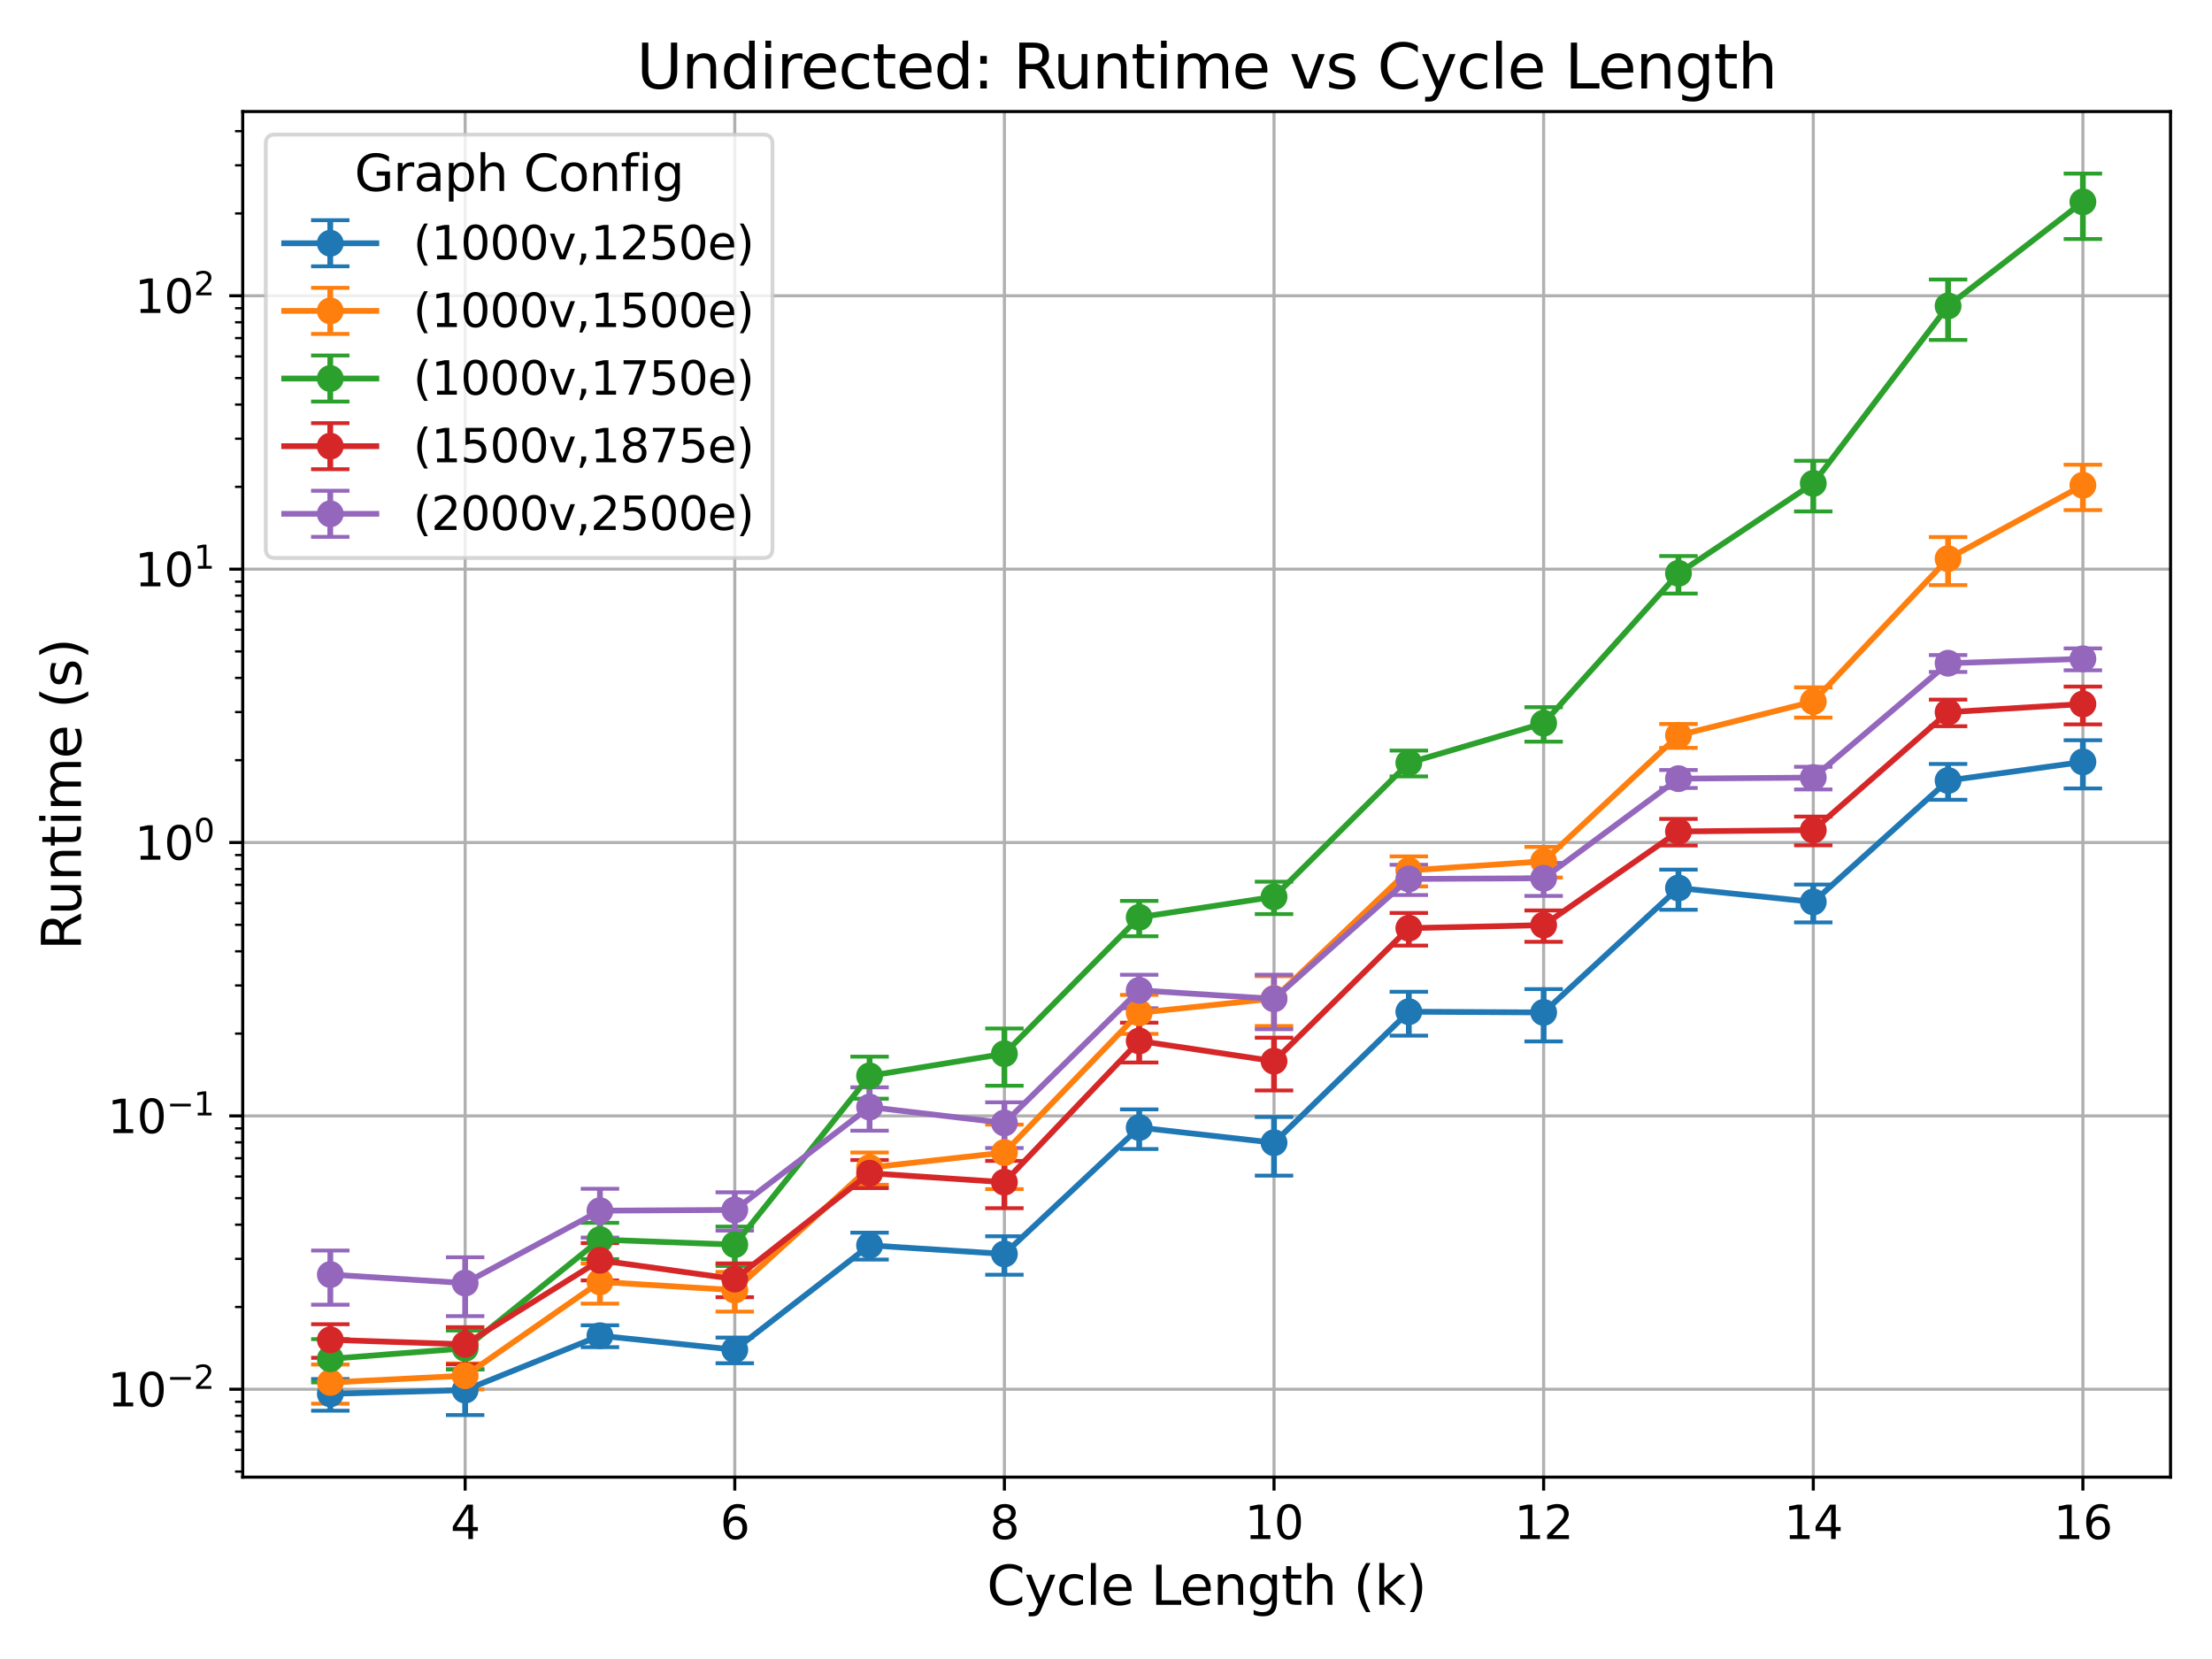 <?xml version="1.0" encoding="utf-8" standalone="no"?>
<!DOCTYPE svg PUBLIC "-//W3C//DTD SVG 1.1//EN"
  "http://www.w3.org/Graphics/SVG/1.1/DTD/svg11.dtd">
<svg xmlns:xlink="http://www.w3.org/1999/xlink" width="576pt" height="432pt" viewBox="0 0 576 432" xmlns="http://www.w3.org/2000/svg" version="1.1">
 <defs>
  <style type="text/css">*{stroke-linejoin: round; stroke-linecap: butt}</style>
 </defs>
 <g id="figure_1">
  <g id="patch_1">
   <path d="M 0 432 
L 576 432 
L 576 0 
L 0 0 
z
" style="fill: #ffffff"/>
  </g>
  <g id="axes_1">
   <g id="patch_2">
    <path d="M 63.2 384.64 
L 565.2 384.64 
L 565.2 29.04 
L 63.2 29.04 
z
" style="fill: #ffffff"/>
   </g>
   <g id="matplotlib.axis_1">
    <g id="xtick_1">
     <g id="line2d_1">
      <path d="M 121.123 384.64 
L 121.123 29.04 
" clip-path="url(#pd80e522497)" style="fill: none; stroke: #b0b0b0; stroke-width: 0.8; stroke-linecap: square"/>
     </g>
     <g id="line2d_2">
      <defs>
       <path id="m58015ebdce" d="M 0 0 
L 0 3.5 
" style="stroke: #000000; stroke-width: 0.8"/>
      </defs>
      <g>
       <use xlink:href="#m58015ebdce" x="121.123" y="384.64" style="stroke: #000000; stroke-width: 0.8"/>
      </g>
     </g>
     <g id="text_1">
      <!-- 4 -->
      <g transform="translate(117.306 400.758) scale(0.12 -0.12)">
       <defs>
        <path id="DejaVuSans-34" d="M 2419 4116 
L 825 1625 
L 2419 1625 
L 2419 4116 
z
M 2253 4666 
L 3047 4666 
L 3047 1625 
L 3713 1625 
L 3713 1100 
L 3047 1100 
L 3047 0 
L 2419 0 
L 2419 1100 
L 313 1100 
L 313 1709 
L 2253 4666 
z
" transform="scale(0.016)"/>
       </defs>
       <use xlink:href="#DejaVuSans-34"/>
      </g>
     </g>
    </g>
    <g id="xtick_2">
     <g id="line2d_3">
      <path d="M 191.333 384.64 
L 191.333 29.04 
" clip-path="url(#pd80e522497)" style="fill: none; stroke: #b0b0b0; stroke-width: 0.8; stroke-linecap: square"/>
     </g>
     <g id="line2d_4">
      <g>
       <use xlink:href="#m58015ebdce" x="191.333" y="384.64" style="stroke: #000000; stroke-width: 0.8"/>
      </g>
     </g>
     <g id="text_2">
      <!-- 6 -->
      <g transform="translate(187.516 400.758) scale(0.12 -0.12)">
       <defs>
        <path id="DejaVuSans-36" d="M 2113 2584 
Q 1688 2584 1439 2293 
Q 1191 2003 1191 1497 
Q 1191 994 1439 701 
Q 1688 409 2113 409 
Q 2538 409 2786 701 
Q 3034 994 3034 1497 
Q 3034 2003 2786 2293 
Q 2538 2584 2113 2584 
z
M 3366 4563 
L 3366 3988 
Q 3128 4100 2886 4159 
Q 2644 4219 2406 4219 
Q 1781 4219 1451 3797 
Q 1122 3375 1075 2522 
Q 1259 2794 1537 2939 
Q 1816 3084 2150 3084 
Q 2853 3084 3261 2657 
Q 3669 2231 3669 1497 
Q 3669 778 3244 343 
Q 2819 -91 2113 -91 
Q 1303 -91 875 529 
Q 447 1150 447 2328 
Q 447 3434 972 4092 
Q 1497 4750 2381 4750 
Q 2619 4750 2861 4703 
Q 3103 4656 3366 4563 
z
" transform="scale(0.016)"/>
       </defs>
       <use xlink:href="#DejaVuSans-36"/>
      </g>
     </g>
    </g>
    <g id="xtick_3">
     <g id="line2d_5">
      <path d="M 261.543 384.64 
L 261.543 29.04 
" clip-path="url(#pd80e522497)" style="fill: none; stroke: #b0b0b0; stroke-width: 0.8; stroke-linecap: square"/>
     </g>
     <g id="line2d_6">
      <g>
       <use xlink:href="#m58015ebdce" x="261.543" y="384.64" style="stroke: #000000; stroke-width: 0.8"/>
      </g>
     </g>
     <g id="text_3">
      <!-- 8 -->
      <g transform="translate(257.725 400.758) scale(0.12 -0.12)">
       <defs>
        <path id="DejaVuSans-38" d="M 2034 2216 
Q 1584 2216 1326 1975 
Q 1069 1734 1069 1313 
Q 1069 891 1326 650 
Q 1584 409 2034 409 
Q 2484 409 2743 651 
Q 3003 894 3003 1313 
Q 3003 1734 2745 1975 
Q 2488 2216 2034 2216 
z
M 1403 2484 
Q 997 2584 770 2862 
Q 544 3141 544 3541 
Q 544 4100 942 4425 
Q 1341 4750 2034 4750 
Q 2731 4750 3128 4425 
Q 3525 4100 3525 3541 
Q 3525 3141 3298 2862 
Q 3072 2584 2669 2484 
Q 3125 2378 3379 2068 
Q 3634 1759 3634 1313 
Q 3634 634 3220 271 
Q 2806 -91 2034 -91 
Q 1263 -91 848 271 
Q 434 634 434 1313 
Q 434 1759 690 2068 
Q 947 2378 1403 2484 
z
M 1172 3481 
Q 1172 3119 1398 2916 
Q 1625 2713 2034 2713 
Q 2441 2713 2670 2916 
Q 2900 3119 2900 3481 
Q 2900 3844 2670 4047 
Q 2441 4250 2034 4250 
Q 1625 4250 1398 4047 
Q 1172 3844 1172 3481 
z
" transform="scale(0.016)"/>
       </defs>
       <use xlink:href="#DejaVuSans-38"/>
      </g>
     </g>
    </g>
    <g id="xtick_4">
     <g id="line2d_7">
      <path d="M 331.753 384.64 
L 331.753 29.04 
" clip-path="url(#pd80e522497)" style="fill: none; stroke: #b0b0b0; stroke-width: 0.8; stroke-linecap: square"/>
     </g>
     <g id="line2d_8">
      <g>
       <use xlink:href="#m58015ebdce" x="331.753" y="384.64" style="stroke: #000000; stroke-width: 0.8"/>
      </g>
     </g>
     <g id="text_4">
      <!-- 10 -->
      <g transform="translate(324.118 400.758) scale(0.12 -0.12)">
       <defs>
        <path id="DejaVuSans-31" d="M 794 531 
L 1825 531 
L 1825 4091 
L 703 3866 
L 703 4441 
L 1819 4666 
L 2450 4666 
L 2450 531 
L 3481 531 
L 3481 0 
L 794 0 
L 794 531 
z
" transform="scale(0.016)"/>
        <path id="DejaVuSans-30" d="M 2034 4250 
Q 1547 4250 1301 3770 
Q 1056 3291 1056 2328 
Q 1056 1369 1301 889 
Q 1547 409 2034 409 
Q 2525 409 2770 889 
Q 3016 1369 3016 2328 
Q 3016 3291 2770 3770 
Q 2525 4250 2034 4250 
z
M 2034 4750 
Q 2819 4750 3233 4129 
Q 3647 3509 3647 2328 
Q 3647 1150 3233 529 
Q 2819 -91 2034 -91 
Q 1250 -91 836 529 
Q 422 1150 422 2328 
Q 422 3509 836 4129 
Q 1250 4750 2034 4750 
z
" transform="scale(0.016)"/>
       </defs>
       <use xlink:href="#DejaVuSans-31"/>
       <use xlink:href="#DejaVuSans-30" x="63.623"/>
      </g>
     </g>
    </g>
    <g id="xtick_5">
     <g id="line2d_9">
      <path d="M 401.962 384.64 
L 401.962 29.04 
" clip-path="url(#pd80e522497)" style="fill: none; stroke: #b0b0b0; stroke-width: 0.8; stroke-linecap: square"/>
     </g>
     <g id="line2d_10">
      <g>
       <use xlink:href="#m58015ebdce" x="401.962" y="384.64" style="stroke: #000000; stroke-width: 0.8"/>
      </g>
     </g>
     <g id="text_5">
      <!-- 12 -->
      <g transform="translate(394.327 400.758) scale(0.12 -0.12)">
       <defs>
        <path id="DejaVuSans-32" d="M 1228 531 
L 3431 531 
L 3431 0 
L 469 0 
L 469 531 
Q 828 903 1448 1529 
Q 2069 2156 2228 2338 
Q 2531 2678 2651 2914 
Q 2772 3150 2772 3378 
Q 2772 3750 2511 3984 
Q 2250 4219 1831 4219 
Q 1534 4219 1204 4116 
Q 875 4013 500 3803 
L 500 4441 
Q 881 4594 1212 4672 
Q 1544 4750 1819 4750 
Q 2544 4750 2975 4387 
Q 3406 4025 3406 3419 
Q 3406 3131 3298 2873 
Q 3191 2616 2906 2266 
Q 2828 2175 2409 1742 
Q 1991 1309 1228 531 
z
" transform="scale(0.016)"/>
       </defs>
       <use xlink:href="#DejaVuSans-31"/>
       <use xlink:href="#DejaVuSans-32" x="63.623"/>
      </g>
     </g>
    </g>
    <g id="xtick_6">
     <g id="line2d_11">
      <path d="M 472.172 384.64 
L 472.172 29.04 
" clip-path="url(#pd80e522497)" style="fill: none; stroke: #b0b0b0; stroke-width: 0.8; stroke-linecap: square"/>
     </g>
     <g id="line2d_12">
      <g>
       <use xlink:href="#m58015ebdce" x="472.172" y="384.64" style="stroke: #000000; stroke-width: 0.8"/>
      </g>
     </g>
     <g id="text_6">
      <!-- 14 -->
      <g transform="translate(464.537 400.758) scale(0.12 -0.12)">
       <use xlink:href="#DejaVuSans-31"/>
       <use xlink:href="#DejaVuSans-34" x="63.623"/>
      </g>
     </g>
    </g>
    <g id="xtick_7">
     <g id="line2d_13">
      <path d="M 542.382 384.64 
L 542.382 29.04 
" clip-path="url(#pd80e522497)" style="fill: none; stroke: #b0b0b0; stroke-width: 0.8; stroke-linecap: square"/>
     </g>
     <g id="line2d_14">
      <g>
       <use xlink:href="#m58015ebdce" x="542.382" y="384.64" style="stroke: #000000; stroke-width: 0.8"/>
      </g>
     </g>
     <g id="text_7">
      <!-- 16 -->
      <g transform="translate(534.747 400.758) scale(0.12 -0.12)">
       <use xlink:href="#DejaVuSans-31"/>
       <use xlink:href="#DejaVuSans-36" x="63.623"/>
      </g>
     </g>
    </g>
    <g id="text_8">
     <!-- Cycle Length (k) -->
     <g transform="translate(256.958 417.892) scale(0.14 -0.14)">
      <defs>
       <path id="DejaVuSans-43" d="M 4122 4306 
L 4122 3641 
Q 3803 3938 3442 4084 
Q 3081 4231 2675 4231 
Q 1875 4231 1450 3742 
Q 1025 3253 1025 2328 
Q 1025 1406 1450 917 
Q 1875 428 2675 428 
Q 3081 428 3442 575 
Q 3803 722 4122 1019 
L 4122 359 
Q 3791 134 3420 21 
Q 3050 -91 2638 -91 
Q 1578 -91 968 557 
Q 359 1206 359 2328 
Q 359 3453 968 4101 
Q 1578 4750 2638 4750 
Q 3056 4750 3426 4639 
Q 3797 4528 4122 4306 
z
" transform="scale(0.016)"/>
       <path id="DejaVuSans-79" d="M 2059 -325 
Q 1816 -950 1584 -1140 
Q 1353 -1331 966 -1331 
L 506 -1331 
L 506 -850 
L 844 -850 
Q 1081 -850 1212 -737 
Q 1344 -625 1503 -206 
L 1606 56 
L 191 3500 
L 800 3500 
L 1894 763 
L 2988 3500 
L 3597 3500 
L 2059 -325 
z
" transform="scale(0.016)"/>
       <path id="DejaVuSans-63" d="M 3122 3366 
L 3122 2828 
Q 2878 2963 2633 3030 
Q 2388 3097 2138 3097 
Q 1578 3097 1268 2742 
Q 959 2388 959 1747 
Q 959 1106 1268 751 
Q 1578 397 2138 397 
Q 2388 397 2633 464 
Q 2878 531 3122 666 
L 3122 134 
Q 2881 22 2623 -34 
Q 2366 -91 2075 -91 
Q 1284 -91 818 406 
Q 353 903 353 1747 
Q 353 2603 823 3093 
Q 1294 3584 2113 3584 
Q 2378 3584 2631 3529 
Q 2884 3475 3122 3366 
z
" transform="scale(0.016)"/>
       <path id="DejaVuSans-6c" d="M 603 4863 
L 1178 4863 
L 1178 0 
L 603 0 
L 603 4863 
z
" transform="scale(0.016)"/>
       <path id="DejaVuSans-65" d="M 3597 1894 
L 3597 1613 
L 953 1613 
Q 991 1019 1311 708 
Q 1631 397 2203 397 
Q 2534 397 2845 478 
Q 3156 559 3463 722 
L 3463 178 
Q 3153 47 2828 -22 
Q 2503 -91 2169 -91 
Q 1331 -91 842 396 
Q 353 884 353 1716 
Q 353 2575 817 3079 
Q 1281 3584 2069 3584 
Q 2775 3584 3186 3129 
Q 3597 2675 3597 1894 
z
M 3022 2063 
Q 3016 2534 2758 2815 
Q 2500 3097 2075 3097 
Q 1594 3097 1305 2825 
Q 1016 2553 972 2059 
L 3022 2063 
z
" transform="scale(0.016)"/>
       <path id="DejaVuSans-20" transform="scale(0.016)"/>
       <path id="DejaVuSans-4c" d="M 628 4666 
L 1259 4666 
L 1259 531 
L 3531 531 
L 3531 0 
L 628 0 
L 628 4666 
z
" transform="scale(0.016)"/>
       <path id="DejaVuSans-6e" d="M 3513 2113 
L 3513 0 
L 2938 0 
L 2938 2094 
Q 2938 2591 2744 2837 
Q 2550 3084 2163 3084 
Q 1697 3084 1428 2787 
Q 1159 2491 1159 1978 
L 1159 0 
L 581 0 
L 581 3500 
L 1159 3500 
L 1159 2956 
Q 1366 3272 1645 3428 
Q 1925 3584 2291 3584 
Q 2894 3584 3203 3211 
Q 3513 2838 3513 2113 
z
" transform="scale(0.016)"/>
       <path id="DejaVuSans-67" d="M 2906 1791 
Q 2906 2416 2648 2759 
Q 2391 3103 1925 3103 
Q 1463 3103 1205 2759 
Q 947 2416 947 1791 
Q 947 1169 1205 825 
Q 1463 481 1925 481 
Q 2391 481 2648 825 
Q 2906 1169 2906 1791 
z
M 3481 434 
Q 3481 -459 3084 -895 
Q 2688 -1331 1869 -1331 
Q 1566 -1331 1297 -1286 
Q 1028 -1241 775 -1147 
L 775 -588 
Q 1028 -725 1275 -790 
Q 1522 -856 1778 -856 
Q 2344 -856 2625 -561 
Q 2906 -266 2906 331 
L 2906 616 
Q 2728 306 2450 153 
Q 2172 0 1784 0 
Q 1141 0 747 490 
Q 353 981 353 1791 
Q 353 2603 747 3093 
Q 1141 3584 1784 3584 
Q 2172 3584 2450 3431 
Q 2728 3278 2906 2969 
L 2906 3500 
L 3481 3500 
L 3481 434 
z
" transform="scale(0.016)"/>
       <path id="DejaVuSans-74" d="M 1172 4494 
L 1172 3500 
L 2356 3500 
L 2356 3053 
L 1172 3053 
L 1172 1153 
Q 1172 725 1289 603 
Q 1406 481 1766 481 
L 2356 481 
L 2356 0 
L 1766 0 
Q 1100 0 847 248 
Q 594 497 594 1153 
L 594 3053 
L 172 3053 
L 172 3500 
L 594 3500 
L 594 4494 
L 1172 4494 
z
" transform="scale(0.016)"/>
       <path id="DejaVuSans-68" d="M 3513 2113 
L 3513 0 
L 2938 0 
L 2938 2094 
Q 2938 2591 2744 2837 
Q 2550 3084 2163 3084 
Q 1697 3084 1428 2787 
Q 1159 2491 1159 1978 
L 1159 0 
L 581 0 
L 581 4863 
L 1159 4863 
L 1159 2956 
Q 1366 3272 1645 3428 
Q 1925 3584 2291 3584 
Q 2894 3584 3203 3211 
Q 3513 2838 3513 2113 
z
" transform="scale(0.016)"/>
       <path id="DejaVuSans-28" d="M 1984 4856 
Q 1566 4138 1362 3434 
Q 1159 2731 1159 2009 
Q 1159 1288 1364 580 
Q 1569 -128 1984 -844 
L 1484 -844 
Q 1016 -109 783 600 
Q 550 1309 550 2009 
Q 550 2706 781 3412 
Q 1013 4119 1484 4856 
L 1984 4856 
z
" transform="scale(0.016)"/>
       <path id="DejaVuSans-6b" d="M 581 4863 
L 1159 4863 
L 1159 1991 
L 2875 3500 
L 3609 3500 
L 1753 1863 
L 3688 0 
L 2938 0 
L 1159 1709 
L 1159 0 
L 581 0 
L 581 4863 
z
" transform="scale(0.016)"/>
       <path id="DejaVuSans-29" d="M 513 4856 
L 1013 4856 
Q 1481 4119 1714 3412 
Q 1947 2706 1947 2009 
Q 1947 1309 1714 600 
Q 1481 -109 1013 -844 
L 513 -844 
Q 928 -128 1133 580 
Q 1338 1288 1338 2009 
Q 1338 2731 1133 3434 
Q 928 4138 513 4856 
z
" transform="scale(0.016)"/>
      </defs>
      <use xlink:href="#DejaVuSans-43"/>
      <use xlink:href="#DejaVuSans-79" x="69.824"/>
      <use xlink:href="#DejaVuSans-63" x="129.004"/>
      <use xlink:href="#DejaVuSans-6c" x="183.984"/>
      <use xlink:href="#DejaVuSans-65" x="211.768"/>
      <use xlink:href="#DejaVuSans-20" x="273.291"/>
      <use xlink:href="#DejaVuSans-4c" x="305.078"/>
      <use xlink:href="#DejaVuSans-65" x="359.041"/>
      <use xlink:href="#DejaVuSans-6e" x="420.564"/>
      <use xlink:href="#DejaVuSans-67" x="483.943"/>
      <use xlink:href="#DejaVuSans-74" x="547.42"/>
      <use xlink:href="#DejaVuSans-68" x="586.629"/>
      <use xlink:href="#DejaVuSans-20" x="650.008"/>
      <use xlink:href="#DejaVuSans-28" x="681.795"/>
      <use xlink:href="#DejaVuSans-6b" x="720.809"/>
      <use xlink:href="#DejaVuSans-29" x="778.719"/>
     </g>
    </g>
   </g>
   <g id="matplotlib.axis_2">
    <g id="ytick_1">
     <g id="line2d_15">
      <path d="M 63.2 361.763 
L 565.2 361.763 
" clip-path="url(#pd80e522497)" style="fill: none; stroke: #b0b0b0; stroke-width: 0.8; stroke-linecap: square"/>
     </g>
     <g id="line2d_16">
      <defs>
       <path id="m8b7c679394" d="M 0 0 
L -3.5 0 
" style="stroke: #000000; stroke-width: 0.8"/>
      </defs>
      <g>
       <use xlink:href="#m8b7c679394" x="63.2" y="361.763" style="stroke: #000000; stroke-width: 0.8"/>
      </g>
     </g>
     <g id="text_9">
      <!-- $\mathdefault{10^{-2}}$ -->
      <g transform="translate(28 366.322) scale(0.12 -0.12)">
       <defs>
        <path id="DejaVuSans-2212" d="M 678 2272 
L 4684 2272 
L 4684 1741 
L 678 1741 
L 678 2272 
z
" transform="scale(0.016)"/>
       </defs>
       <use xlink:href="#DejaVuSans-31" transform="translate(0 0.766)"/>
       <use xlink:href="#DejaVuSans-30" transform="translate(63.623 0.766)"/>
       <use xlink:href="#DejaVuSans-2212" transform="translate(128.203 39.047) scale(0.7)"/>
       <use xlink:href="#DejaVuSans-32" transform="translate(186.855 39.047) scale(0.7)"/>
      </g>
     </g>
    </g>
    <g id="ytick_2">
     <g id="line2d_17">
      <path d="M 63.2 290.575 
L 565.2 290.575 
" clip-path="url(#pd80e522497)" style="fill: none; stroke: #b0b0b0; stroke-width: 0.8; stroke-linecap: square"/>
     </g>
     <g id="line2d_18">
      <g>
       <use xlink:href="#m8b7c679394" x="63.2" y="290.575" style="stroke: #000000; stroke-width: 0.8"/>
      </g>
     </g>
     <g id="text_10">
      <!-- $\mathdefault{10^{-1}}$ -->
      <g transform="translate(28 295.134) scale(0.12 -0.12)">
       <use xlink:href="#DejaVuSans-31" transform="translate(0 0.684)"/>
       <use xlink:href="#DejaVuSans-30" transform="translate(63.623 0.684)"/>
       <use xlink:href="#DejaVuSans-2212" transform="translate(128.203 38.966) scale(0.7)"/>
       <use xlink:href="#DejaVuSans-31" transform="translate(186.855 38.966) scale(0.7)"/>
      </g>
     </g>
    </g>
    <g id="ytick_3">
     <g id="line2d_19">
      <path d="M 63.2 219.388 
L 565.2 219.388 
" clip-path="url(#pd80e522497)" style="fill: none; stroke: #b0b0b0; stroke-width: 0.8; stroke-linecap: square"/>
     </g>
     <g id="line2d_20">
      <g>
       <use xlink:href="#m8b7c679394" x="63.2" y="219.388" style="stroke: #000000; stroke-width: 0.8"/>
      </g>
     </g>
     <g id="text_11">
      <!-- $\mathdefault{10^{0}}$ -->
      <g transform="translate(35.08 223.947) scale(0.12 -0.12)">
       <use xlink:href="#DejaVuSans-31" transform="translate(0 0.766)"/>
       <use xlink:href="#DejaVuSans-30" transform="translate(63.623 0.766)"/>
       <use xlink:href="#DejaVuSans-30" transform="translate(128.203 39.047) scale(0.7)"/>
      </g>
     </g>
    </g>
    <g id="ytick_4">
     <g id="line2d_21">
      <path d="M 63.2 148.201 
L 565.2 148.201 
" clip-path="url(#pd80e522497)" style="fill: none; stroke: #b0b0b0; stroke-width: 0.8; stroke-linecap: square"/>
     </g>
     <g id="line2d_22">
      <g>
       <use xlink:href="#m8b7c679394" x="63.2" y="148.201" style="stroke: #000000; stroke-width: 0.8"/>
      </g>
     </g>
     <g id="text_12">
      <!-- $\mathdefault{10^{1}}$ -->
      <g transform="translate(35.08 152.76) scale(0.12 -0.12)">
       <use xlink:href="#DejaVuSans-31" transform="translate(0 0.684)"/>
       <use xlink:href="#DejaVuSans-30" transform="translate(63.623 0.684)"/>
       <use xlink:href="#DejaVuSans-31" transform="translate(128.203 38.966) scale(0.7)"/>
      </g>
     </g>
    </g>
    <g id="ytick_5">
     <g id="line2d_23">
      <path d="M 63.2 77.013 
L 565.2 77.013 
" clip-path="url(#pd80e522497)" style="fill: none; stroke: #b0b0b0; stroke-width: 0.8; stroke-linecap: square"/>
     </g>
     <g id="line2d_24">
      <g>
       <use xlink:href="#m8b7c679394" x="63.2" y="77.013" style="stroke: #000000; stroke-width: 0.8"/>
      </g>
     </g>
     <g id="text_13">
      <!-- $\mathdefault{10^{2}}$ -->
      <g transform="translate(35.08 81.572) scale(0.12 -0.12)">
       <use xlink:href="#DejaVuSans-31" transform="translate(0 0.766)"/>
       <use xlink:href="#DejaVuSans-30" transform="translate(63.623 0.766)"/>
       <use xlink:href="#DejaVuSans-32" transform="translate(128.203 39.047) scale(0.7)"/>
      </g>
     </g>
    </g>
    <g id="ytick_6">
     <g id="line2d_25">
      <defs>
       <path id="mb4f65e4458" d="M 0 0 
L -2 0 
" style="stroke: #000000; stroke-width: 0.6"/>
      </defs>
      <g>
       <use xlink:href="#mb4f65e4458" x="63.2" y="383.192" style="stroke: #000000; stroke-width: 0.6"/>
      </g>
     </g>
    </g>
    <g id="ytick_7">
     <g id="line2d_26">
      <g>
       <use xlink:href="#mb4f65e4458" x="63.2" y="377.555" style="stroke: #000000; stroke-width: 0.6"/>
      </g>
     </g>
    </g>
    <g id="ytick_8">
     <g id="line2d_27">
      <g>
       <use xlink:href="#mb4f65e4458" x="63.2" y="372.79" style="stroke: #000000; stroke-width: 0.6"/>
      </g>
     </g>
    </g>
    <g id="ytick_9">
     <g id="line2d_28">
      <g>
       <use xlink:href="#mb4f65e4458" x="63.2" y="368.661" style="stroke: #000000; stroke-width: 0.6"/>
      </g>
     </g>
    </g>
    <g id="ytick_10">
     <g id="line2d_29">
      <g>
       <use xlink:href="#mb4f65e4458" x="63.2" y="365.02" style="stroke: #000000; stroke-width: 0.6"/>
      </g>
     </g>
    </g>
    <g id="ytick_11">
     <g id="line2d_30">
      <g>
       <use xlink:href="#mb4f65e4458" x="63.2" y="340.333" style="stroke: #000000; stroke-width: 0.6"/>
      </g>
     </g>
    </g>
    <g id="ytick_12">
     <g id="line2d_31">
      <g>
       <use xlink:href="#mb4f65e4458" x="63.2" y="327.798" style="stroke: #000000; stroke-width: 0.6"/>
      </g>
     </g>
    </g>
    <g id="ytick_13">
     <g id="line2d_32">
      <g>
       <use xlink:href="#mb4f65e4458" x="63.2" y="318.904" style="stroke: #000000; stroke-width: 0.6"/>
      </g>
     </g>
    </g>
    <g id="ytick_14">
     <g id="line2d_33">
      <g>
       <use xlink:href="#mb4f65e4458" x="63.2" y="312.005" style="stroke: #000000; stroke-width: 0.6"/>
      </g>
     </g>
    </g>
    <g id="ytick_15">
     <g id="line2d_34">
      <g>
       <use xlink:href="#mb4f65e4458" x="63.2" y="306.368" style="stroke: #000000; stroke-width: 0.6"/>
      </g>
     </g>
    </g>
    <g id="ytick_16">
     <g id="line2d_35">
      <g>
       <use xlink:href="#mb4f65e4458" x="63.2" y="301.602" style="stroke: #000000; stroke-width: 0.6"/>
      </g>
     </g>
    </g>
    <g id="ytick_17">
     <g id="line2d_36">
      <g>
       <use xlink:href="#mb4f65e4458" x="63.2" y="297.474" style="stroke: #000000; stroke-width: 0.6"/>
      </g>
     </g>
    </g>
    <g id="ytick_18">
     <g id="line2d_37">
      <g>
       <use xlink:href="#mb4f65e4458" x="63.2" y="293.833" style="stroke: #000000; stroke-width: 0.6"/>
      </g>
     </g>
    </g>
    <g id="ytick_19">
     <g id="line2d_38">
      <g>
       <use xlink:href="#mb4f65e4458" x="63.2" y="269.146" style="stroke: #000000; stroke-width: 0.6"/>
      </g>
     </g>
    </g>
    <g id="ytick_20">
     <g id="line2d_39">
      <g>
       <use xlink:href="#mb4f65e4458" x="63.2" y="256.61" style="stroke: #000000; stroke-width: 0.6"/>
      </g>
     </g>
    </g>
    <g id="ytick_21">
     <g id="line2d_40">
      <g>
       <use xlink:href="#mb4f65e4458" x="63.2" y="247.716" style="stroke: #000000; stroke-width: 0.6"/>
      </g>
     </g>
    </g>
    <g id="ytick_22">
     <g id="line2d_41">
      <g>
       <use xlink:href="#mb4f65e4458" x="63.2" y="240.818" style="stroke: #000000; stroke-width: 0.6"/>
      </g>
     </g>
    </g>
    <g id="ytick_23">
     <g id="line2d_42">
      <g>
       <use xlink:href="#mb4f65e4458" x="63.2" y="235.181" style="stroke: #000000; stroke-width: 0.6"/>
      </g>
     </g>
    </g>
    <g id="ytick_24">
     <g id="line2d_43">
      <g>
       <use xlink:href="#mb4f65e4458" x="63.2" y="230.415" style="stroke: #000000; stroke-width: 0.6"/>
      </g>
     </g>
    </g>
    <g id="ytick_25">
     <g id="line2d_44">
      <g>
       <use xlink:href="#mb4f65e4458" x="63.2" y="226.287" style="stroke: #000000; stroke-width: 0.6"/>
      </g>
     </g>
    </g>
    <g id="ytick_26">
     <g id="line2d_45">
      <g>
       <use xlink:href="#mb4f65e4458" x="63.2" y="222.645" style="stroke: #000000; stroke-width: 0.6"/>
      </g>
     </g>
    </g>
    <g id="ytick_27">
     <g id="line2d_46">
      <g>
       <use xlink:href="#mb4f65e4458" x="63.2" y="197.958" style="stroke: #000000; stroke-width: 0.6"/>
      </g>
     </g>
    </g>
    <g id="ytick_28">
     <g id="line2d_47">
      <g>
       <use xlink:href="#mb4f65e4458" x="63.2" y="185.423" style="stroke: #000000; stroke-width: 0.6"/>
      </g>
     </g>
    </g>
    <g id="ytick_29">
     <g id="line2d_48">
      <g>
       <use xlink:href="#mb4f65e4458" x="63.2" y="176.529" style="stroke: #000000; stroke-width: 0.6"/>
      </g>
     </g>
    </g>
    <g id="ytick_30">
     <g id="line2d_49">
      <g>
       <use xlink:href="#mb4f65e4458" x="63.2" y="169.63" style="stroke: #000000; stroke-width: 0.6"/>
      </g>
     </g>
    </g>
    <g id="ytick_31">
     <g id="line2d_50">
      <g>
       <use xlink:href="#mb4f65e4458" x="63.2" y="163.993" style="stroke: #000000; stroke-width: 0.6"/>
      </g>
     </g>
    </g>
    <g id="ytick_32">
     <g id="line2d_51">
      <g>
       <use xlink:href="#mb4f65e4458" x="63.2" y="159.228" style="stroke: #000000; stroke-width: 0.6"/>
      </g>
     </g>
    </g>
    <g id="ytick_33">
     <g id="line2d_52">
      <g>
       <use xlink:href="#mb4f65e4458" x="63.2" y="155.099" style="stroke: #000000; stroke-width: 0.6"/>
      </g>
     </g>
    </g>
    <g id="ytick_34">
     <g id="line2d_53">
      <g>
       <use xlink:href="#mb4f65e4458" x="63.2" y="151.458" style="stroke: #000000; stroke-width: 0.6"/>
      </g>
     </g>
    </g>
    <g id="ytick_35">
     <g id="line2d_54">
      <g>
       <use xlink:href="#mb4f65e4458" x="63.2" y="126.771" style="stroke: #000000; stroke-width: 0.6"/>
      </g>
     </g>
    </g>
    <g id="ytick_36">
     <g id="line2d_55">
      <g>
       <use xlink:href="#mb4f65e4458" x="63.2" y="114.236" style="stroke: #000000; stroke-width: 0.6"/>
      </g>
     </g>
    </g>
    <g id="ytick_37">
     <g id="line2d_56">
      <g>
       <use xlink:href="#mb4f65e4458" x="63.2" y="105.342" style="stroke: #000000; stroke-width: 0.6"/>
      </g>
     </g>
    </g>
    <g id="ytick_38">
     <g id="line2d_57">
      <g>
       <use xlink:href="#mb4f65e4458" x="63.2" y="98.443" style="stroke: #000000; stroke-width: 0.6"/>
      </g>
     </g>
    </g>
    <g id="ytick_39">
     <g id="line2d_58">
      <g>
       <use xlink:href="#mb4f65e4458" x="63.2" y="92.806" style="stroke: #000000; stroke-width: 0.6"/>
      </g>
     </g>
    </g>
    <g id="ytick_40">
     <g id="line2d_59">
      <g>
       <use xlink:href="#mb4f65e4458" x="63.2" y="88.04" style="stroke: #000000; stroke-width: 0.6"/>
      </g>
     </g>
    </g>
    <g id="ytick_41">
     <g id="line2d_60">
      <g>
       <use xlink:href="#mb4f65e4458" x="63.2" y="83.912" style="stroke: #000000; stroke-width: 0.6"/>
      </g>
     </g>
    </g>
    <g id="ytick_42">
     <g id="line2d_61">
      <g>
       <use xlink:href="#mb4f65e4458" x="63.2" y="80.271" style="stroke: #000000; stroke-width: 0.6"/>
      </g>
     </g>
    </g>
    <g id="ytick_43">
     <g id="line2d_62">
      <g>
       <use xlink:href="#mb4f65e4458" x="63.2" y="55.584" style="stroke: #000000; stroke-width: 0.6"/>
      </g>
     </g>
    </g>
    <g id="ytick_44">
     <g id="line2d_63">
      <g>
       <use xlink:href="#mb4f65e4458" x="63.2" y="43.048" style="stroke: #000000; stroke-width: 0.6"/>
      </g>
     </g>
    </g>
    <g id="ytick_45">
     <g id="line2d_64">
      <g>
       <use xlink:href="#mb4f65e4458" x="63.2" y="34.154" style="stroke: #000000; stroke-width: 0.6"/>
      </g>
     </g>
    </g>
    <g id="text_14">
     <!-- Runtime (s) -->
     <g transform="translate(21.089 247.409) rotate(-90) scale(0.14 -0.14)">
      <defs>
       <path id="DejaVuSans-52" d="M 2841 2188 
Q 3044 2119 3236 1894 
Q 3428 1669 3622 1275 
L 4263 0 
L 3584 0 
L 2988 1197 
Q 2756 1666 2539 1819 
Q 2322 1972 1947 1972 
L 1259 1972 
L 1259 0 
L 628 0 
L 628 4666 
L 2053 4666 
Q 2853 4666 3247 4331 
Q 3641 3997 3641 3322 
Q 3641 2881 3436 2590 
Q 3231 2300 2841 2188 
z
M 1259 4147 
L 1259 2491 
L 2053 2491 
Q 2509 2491 2742 2702 
Q 2975 2913 2975 3322 
Q 2975 3731 2742 3939 
Q 2509 4147 2053 4147 
L 1259 4147 
z
" transform="scale(0.016)"/>
       <path id="DejaVuSans-75" d="M 544 1381 
L 544 3500 
L 1119 3500 
L 1119 1403 
Q 1119 906 1312 657 
Q 1506 409 1894 409 
Q 2359 409 2629 706 
Q 2900 1003 2900 1516 
L 2900 3500 
L 3475 3500 
L 3475 0 
L 2900 0 
L 2900 538 
Q 2691 219 2414 64 
Q 2138 -91 1772 -91 
Q 1169 -91 856 284 
Q 544 659 544 1381 
z
M 1991 3584 
L 1991 3584 
z
" transform="scale(0.016)"/>
       <path id="DejaVuSans-69" d="M 603 3500 
L 1178 3500 
L 1178 0 
L 603 0 
L 603 3500 
z
M 603 4863 
L 1178 4863 
L 1178 4134 
L 603 4134 
L 603 4863 
z
" transform="scale(0.016)"/>
       <path id="DejaVuSans-6d" d="M 3328 2828 
Q 3544 3216 3844 3400 
Q 4144 3584 4550 3584 
Q 5097 3584 5394 3201 
Q 5691 2819 5691 2113 
L 5691 0 
L 5113 0 
L 5113 2094 
Q 5113 2597 4934 2840 
Q 4756 3084 4391 3084 
Q 3944 3084 3684 2787 
Q 3425 2491 3425 1978 
L 3425 0 
L 2847 0 
L 2847 2094 
Q 2847 2600 2669 2842 
Q 2491 3084 2119 3084 
Q 1678 3084 1418 2786 
Q 1159 2488 1159 1978 
L 1159 0 
L 581 0 
L 581 3500 
L 1159 3500 
L 1159 2956 
Q 1356 3278 1631 3431 
Q 1906 3584 2284 3584 
Q 2666 3584 2933 3390 
Q 3200 3197 3328 2828 
z
" transform="scale(0.016)"/>
       <path id="DejaVuSans-73" d="M 2834 3397 
L 2834 2853 
Q 2591 2978 2328 3040 
Q 2066 3103 1784 3103 
Q 1356 3103 1142 2972 
Q 928 2841 928 2578 
Q 928 2378 1081 2264 
Q 1234 2150 1697 2047 
L 1894 2003 
Q 2506 1872 2764 1633 
Q 3022 1394 3022 966 
Q 3022 478 2636 193 
Q 2250 -91 1575 -91 
Q 1294 -91 989 -36 
Q 684 19 347 128 
L 347 722 
Q 666 556 975 473 
Q 1284 391 1588 391 
Q 1994 391 2212 530 
Q 2431 669 2431 922 
Q 2431 1156 2273 1281 
Q 2116 1406 1581 1522 
L 1381 1569 
Q 847 1681 609 1914 
Q 372 2147 372 2553 
Q 372 3047 722 3315 
Q 1072 3584 1716 3584 
Q 2034 3584 2315 3537 
Q 2597 3491 2834 3397 
z
" transform="scale(0.016)"/>
      </defs>
      <use xlink:href="#DejaVuSans-52"/>
      <use xlink:href="#DejaVuSans-75" x="64.982"/>
      <use xlink:href="#DejaVuSans-6e" x="128.361"/>
      <use xlink:href="#DejaVuSans-74" x="191.74"/>
      <use xlink:href="#DejaVuSans-69" x="230.949"/>
      <use xlink:href="#DejaVuSans-6d" x="258.732"/>
      <use xlink:href="#DejaVuSans-65" x="356.145"/>
      <use xlink:href="#DejaVuSans-20" x="417.668"/>
      <use xlink:href="#DejaVuSans-28" x="449.455"/>
      <use xlink:href="#DejaVuSans-73" x="488.469"/>
      <use xlink:href="#DejaVuSans-29" x="540.568"/>
     </g>
    </g>
   </g>
   <g id="LineCollection_1">
    <path d="M 86.019 367.346 
L 86.019 359.101 
" clip-path="url(#pd80e522497)" style="fill: none; stroke: #1f77b4; stroke-width: 1.5"/>
    <path d="M 121.123 368.476 
L 121.123 356.608 
" clip-path="url(#pd80e522497)" style="fill: none; stroke: #1f77b4; stroke-width: 1.5"/>
    <path d="M 156.228 350.798 
L 156.228 345.096 
" clip-path="url(#pd80e522497)" style="fill: none; stroke: #1f77b4; stroke-width: 1.5"/>
    <path d="M 191.333 354.986 
L 191.333 348.304 
" clip-path="url(#pd80e522497)" style="fill: none; stroke: #1f77b4; stroke-width: 1.5"/>
    <path d="M 226.438 327.986 
L 226.438 320.986 
" clip-path="url(#pd80e522497)" style="fill: none; stroke: #1f77b4; stroke-width: 1.5"/>
    <path d="M 261.543 331.939 
L 261.543 321.92 
" clip-path="url(#pd80e522497)" style="fill: none; stroke: #1f77b4; stroke-width: 1.5"/>
    <path d="M 296.648 299.2 
L 296.648 288.879 
" clip-path="url(#pd80e522497)" style="fill: none; stroke: #1f77b4; stroke-width: 1.5"/>
    <path d="M 331.753 306.135 
L 331.753 290.862 
" clip-path="url(#pd80e522497)" style="fill: none; stroke: #1f77b4; stroke-width: 1.5"/>
    <path d="M 366.858 269.689 
L 366.858 258.252 
" clip-path="url(#pd80e522497)" style="fill: none; stroke: #1f77b4; stroke-width: 1.5"/>
    <path d="M 401.962 271.181 
L 401.962 257.57 
" clip-path="url(#pd80e522497)" style="fill: none; stroke: #1f77b4; stroke-width: 1.5"/>
    <path d="M 437.067 236.901 
L 437.067 226.443 
" clip-path="url(#pd80e522497)" style="fill: none; stroke: #1f77b4; stroke-width: 1.5"/>
    <path d="M 472.172 240.191 
L 472.172 230.326 
" clip-path="url(#pd80e522497)" style="fill: none; stroke: #1f77b4; stroke-width: 1.5"/>
    <path d="M 507.277 208.26 
L 507.277 198.933 
" clip-path="url(#pd80e522497)" style="fill: none; stroke: #1f77b4; stroke-width: 1.5"/>
    <path d="M 542.382 205.306 
L 542.382 192.754 
" clip-path="url(#pd80e522497)" style="fill: none; stroke: #1f77b4; stroke-width: 1.5"/>
   </g>
   <g id="line2d_65">
    <defs>
     <path id="m61d405e4e5" d="M 5 0 
L -5 -0 
" style="stroke: #1f77b4"/>
    </defs>
    <g clip-path="url(#pd80e522497)">
     <use xlink:href="#m61d405e4e5" x="86.019" y="367.346" style="fill: #1f77b4; stroke: #1f77b4"/>
     <use xlink:href="#m61d405e4e5" x="121.123" y="368.476" style="fill: #1f77b4; stroke: #1f77b4"/>
     <use xlink:href="#m61d405e4e5" x="156.228" y="350.798" style="fill: #1f77b4; stroke: #1f77b4"/>
     <use xlink:href="#m61d405e4e5" x="191.333" y="354.986" style="fill: #1f77b4; stroke: #1f77b4"/>
     <use xlink:href="#m61d405e4e5" x="226.438" y="327.986" style="fill: #1f77b4; stroke: #1f77b4"/>
     <use xlink:href="#m61d405e4e5" x="261.543" y="331.939" style="fill: #1f77b4; stroke: #1f77b4"/>
     <use xlink:href="#m61d405e4e5" x="296.648" y="299.2" style="fill: #1f77b4; stroke: #1f77b4"/>
     <use xlink:href="#m61d405e4e5" x="331.753" y="306.135" style="fill: #1f77b4; stroke: #1f77b4"/>
     <use xlink:href="#m61d405e4e5" x="366.858" y="269.689" style="fill: #1f77b4; stroke: #1f77b4"/>
     <use xlink:href="#m61d405e4e5" x="401.962" y="271.181" style="fill: #1f77b4; stroke: #1f77b4"/>
     <use xlink:href="#m61d405e4e5" x="437.067" y="236.901" style="fill: #1f77b4; stroke: #1f77b4"/>
     <use xlink:href="#m61d405e4e5" x="472.172" y="240.191" style="fill: #1f77b4; stroke: #1f77b4"/>
     <use xlink:href="#m61d405e4e5" x="507.277" y="208.26" style="fill: #1f77b4; stroke: #1f77b4"/>
     <use xlink:href="#m61d405e4e5" x="542.382" y="205.306" style="fill: #1f77b4; stroke: #1f77b4"/>
    </g>
   </g>
   <g id="line2d_66">
    <g clip-path="url(#pd80e522497)">
     <use xlink:href="#m61d405e4e5" x="86.019" y="359.101" style="fill: #1f77b4; stroke: #1f77b4"/>
     <use xlink:href="#m61d405e4e5" x="121.123" y="356.608" style="fill: #1f77b4; stroke: #1f77b4"/>
     <use xlink:href="#m61d405e4e5" x="156.228" y="345.096" style="fill: #1f77b4; stroke: #1f77b4"/>
     <use xlink:href="#m61d405e4e5" x="191.333" y="348.304" style="fill: #1f77b4; stroke: #1f77b4"/>
     <use xlink:href="#m61d405e4e5" x="226.438" y="320.986" style="fill: #1f77b4; stroke: #1f77b4"/>
     <use xlink:href="#m61d405e4e5" x="261.543" y="321.92" style="fill: #1f77b4; stroke: #1f77b4"/>
     <use xlink:href="#m61d405e4e5" x="296.648" y="288.879" style="fill: #1f77b4; stroke: #1f77b4"/>
     <use xlink:href="#m61d405e4e5" x="331.753" y="290.862" style="fill: #1f77b4; stroke: #1f77b4"/>
     <use xlink:href="#m61d405e4e5" x="366.858" y="258.252" style="fill: #1f77b4; stroke: #1f77b4"/>
     <use xlink:href="#m61d405e4e5" x="401.962" y="257.57" style="fill: #1f77b4; stroke: #1f77b4"/>
     <use xlink:href="#m61d405e4e5" x="437.067" y="226.443" style="fill: #1f77b4; stroke: #1f77b4"/>
     <use xlink:href="#m61d405e4e5" x="472.172" y="230.326" style="fill: #1f77b4; stroke: #1f77b4"/>
     <use xlink:href="#m61d405e4e5" x="507.277" y="198.933" style="fill: #1f77b4; stroke: #1f77b4"/>
     <use xlink:href="#m61d405e4e5" x="542.382" y="192.754" style="fill: #1f77b4; stroke: #1f77b4"/>
    </g>
   </g>
   <g id="LineCollection_2">
    <path d="M 86.019 365.508 
L 86.019 355.31 
" clip-path="url(#pd80e522497)" style="fill: none; stroke: #ff7f0e; stroke-width: 1.5"/>
    <path d="M 121.123 361.802 
L 121.123 355.02 
" clip-path="url(#pd80e522497)" style="fill: none; stroke: #ff7f0e; stroke-width: 1.5"/>
    <path d="M 156.228 339.463 
L 156.228 329.013 
" clip-path="url(#pd80e522497)" style="fill: none; stroke: #ff7f0e; stroke-width: 1.5"/>
    <path d="M 191.333 341.541 
L 191.333 331.202 
" clip-path="url(#pd80e522497)" style="fill: none; stroke: #ff7f0e; stroke-width: 1.5"/>
    <path d="M 226.438 308.511 
L 226.438 300.118 
" clip-path="url(#pd80e522497)" style="fill: none; stroke: #ff7f0e; stroke-width: 1.5"/>
    <path d="M 261.543 309.651 
L 261.543 292.849 
" clip-path="url(#pd80e522497)" style="fill: none; stroke: #ff7f0e; stroke-width: 1.5"/>
    <path d="M 296.648 269.228 
L 296.648 259.063 
" clip-path="url(#pd80e522497)" style="fill: none; stroke: #ff7f0e; stroke-width: 1.5"/>
    <path d="M 331.753 267.182 
L 331.753 254.192 
" clip-path="url(#pd80e522497)" style="fill: none; stroke: #ff7f0e; stroke-width: 1.5"/>
    <path d="M 366.858 230.816 
L 366.858 223.003 
" clip-path="url(#pd80e522497)" style="fill: none; stroke: #ff7f0e; stroke-width: 1.5"/>
    <path d="M 401.962 228.522 
L 401.962 220.53 
" clip-path="url(#pd80e522497)" style="fill: none; stroke: #ff7f0e; stroke-width: 1.5"/>
    <path d="M 437.067 194.743 
L 437.067 188.529 
" clip-path="url(#pd80e522497)" style="fill: none; stroke: #ff7f0e; stroke-width: 1.5"/>
    <path d="M 472.172 186.871 
L 472.172 178.991 
" clip-path="url(#pd80e522497)" style="fill: none; stroke: #ff7f0e; stroke-width: 1.5"/>
    <path d="M 507.277 152.363 
L 507.277 139.853 
" clip-path="url(#pd80e522497)" style="fill: none; stroke: #ff7f0e; stroke-width: 1.5"/>
    <path d="M 542.382 132.823 
L 542.382 121.013 
" clip-path="url(#pd80e522497)" style="fill: none; stroke: #ff7f0e; stroke-width: 1.5"/>
   </g>
   <g id="line2d_67">
    <defs>
     <path id="m7464b1c3bb" d="M 5 0 
L -5 -0 
" style="stroke: #ff7f0e"/>
    </defs>
    <g clip-path="url(#pd80e522497)">
     <use xlink:href="#m7464b1c3bb" x="86.019" y="365.508" style="fill: #ff7f0e; stroke: #ff7f0e"/>
     <use xlink:href="#m7464b1c3bb" x="121.123" y="361.802" style="fill: #ff7f0e; stroke: #ff7f0e"/>
     <use xlink:href="#m7464b1c3bb" x="156.228" y="339.463" style="fill: #ff7f0e; stroke: #ff7f0e"/>
     <use xlink:href="#m7464b1c3bb" x="191.333" y="341.541" style="fill: #ff7f0e; stroke: #ff7f0e"/>
     <use xlink:href="#m7464b1c3bb" x="226.438" y="308.511" style="fill: #ff7f0e; stroke: #ff7f0e"/>
     <use xlink:href="#m7464b1c3bb" x="261.543" y="309.651" style="fill: #ff7f0e; stroke: #ff7f0e"/>
     <use xlink:href="#m7464b1c3bb" x="296.648" y="269.228" style="fill: #ff7f0e; stroke: #ff7f0e"/>
     <use xlink:href="#m7464b1c3bb" x="331.753" y="267.182" style="fill: #ff7f0e; stroke: #ff7f0e"/>
     <use xlink:href="#m7464b1c3bb" x="366.858" y="230.816" style="fill: #ff7f0e; stroke: #ff7f0e"/>
     <use xlink:href="#m7464b1c3bb" x="401.962" y="228.522" style="fill: #ff7f0e; stroke: #ff7f0e"/>
     <use xlink:href="#m7464b1c3bb" x="437.067" y="194.743" style="fill: #ff7f0e; stroke: #ff7f0e"/>
     <use xlink:href="#m7464b1c3bb" x="472.172" y="186.871" style="fill: #ff7f0e; stroke: #ff7f0e"/>
     <use xlink:href="#m7464b1c3bb" x="507.277" y="152.363" style="fill: #ff7f0e; stroke: #ff7f0e"/>
     <use xlink:href="#m7464b1c3bb" x="542.382" y="132.823" style="fill: #ff7f0e; stroke: #ff7f0e"/>
    </g>
   </g>
   <g id="line2d_68">
    <g clip-path="url(#pd80e522497)">
     <use xlink:href="#m7464b1c3bb" x="86.019" y="355.31" style="fill: #ff7f0e; stroke: #ff7f0e"/>
     <use xlink:href="#m7464b1c3bb" x="121.123" y="355.02" style="fill: #ff7f0e; stroke: #ff7f0e"/>
     <use xlink:href="#m7464b1c3bb" x="156.228" y="329.013" style="fill: #ff7f0e; stroke: #ff7f0e"/>
     <use xlink:href="#m7464b1c3bb" x="191.333" y="331.202" style="fill: #ff7f0e; stroke: #ff7f0e"/>
     <use xlink:href="#m7464b1c3bb" x="226.438" y="300.118" style="fill: #ff7f0e; stroke: #ff7f0e"/>
     <use xlink:href="#m7464b1c3bb" x="261.543" y="292.849" style="fill: #ff7f0e; stroke: #ff7f0e"/>
     <use xlink:href="#m7464b1c3bb" x="296.648" y="259.063" style="fill: #ff7f0e; stroke: #ff7f0e"/>
     <use xlink:href="#m7464b1c3bb" x="331.753" y="254.192" style="fill: #ff7f0e; stroke: #ff7f0e"/>
     <use xlink:href="#m7464b1c3bb" x="366.858" y="223.003" style="fill: #ff7f0e; stroke: #ff7f0e"/>
     <use xlink:href="#m7464b1c3bb" x="401.962" y="220.53" style="fill: #ff7f0e; stroke: #ff7f0e"/>
     <use xlink:href="#m7464b1c3bb" x="437.067" y="188.529" style="fill: #ff7f0e; stroke: #ff7f0e"/>
     <use xlink:href="#m7464b1c3bb" x="472.172" y="178.991" style="fill: #ff7f0e; stroke: #ff7f0e"/>
     <use xlink:href="#m7464b1c3bb" x="507.277" y="139.853" style="fill: #ff7f0e; stroke: #ff7f0e"/>
     <use xlink:href="#m7464b1c3bb" x="542.382" y="121.013" style="fill: #ff7f0e; stroke: #ff7f0e"/>
    </g>
   </g>
   <g id="LineCollection_3">
    <path d="M 86.019 359.962 
L 86.019 348.711 
" clip-path="url(#pd80e522497)" style="fill: none; stroke: #2ca02c; stroke-width: 1.5"/>
    <path d="M 121.123 356.562 
L 121.123 346.464 
" clip-path="url(#pd80e522497)" style="fill: none; stroke: #2ca02c; stroke-width: 1.5"/>
    <path d="M 156.228 327.882 
L 156.228 318.425 
" clip-path="url(#pd80e522497)" style="fill: none; stroke: #2ca02c; stroke-width: 1.5"/>
    <path d="M 191.333 329.646 
L 191.333 319.406 
" clip-path="url(#pd80e522497)" style="fill: none; stroke: #2ca02c; stroke-width: 1.5"/>
    <path d="M 226.438 286.105 
L 226.438 275.157 
" clip-path="url(#pd80e522497)" style="fill: none; stroke: #2ca02c; stroke-width: 1.5"/>
    <path d="M 261.543 282.721 
L 261.543 267.824 
" clip-path="url(#pd80e522497)" style="fill: none; stroke: #2ca02c; stroke-width: 1.5"/>
    <path d="M 296.648 243.8 
L 296.648 234.603 
" clip-path="url(#pd80e522497)" style="fill: none; stroke: #2ca02c; stroke-width: 1.5"/>
    <path d="M 331.753 238.027 
L 331.753 229.594 
" clip-path="url(#pd80e522497)" style="fill: none; stroke: #2ca02c; stroke-width: 1.5"/>
    <path d="M 366.858 202.176 
L 366.858 195.452 
" clip-path="url(#pd80e522497)" style="fill: none; stroke: #2ca02c; stroke-width: 1.5"/>
    <path d="M 401.962 193.127 
L 401.962 184.152 
" clip-path="url(#pd80e522497)" style="fill: none; stroke: #2ca02c; stroke-width: 1.5"/>
    <path d="M 437.067 154.554 
L 437.067 144.791 
" clip-path="url(#pd80e522497)" style="fill: none; stroke: #2ca02c; stroke-width: 1.5"/>
    <path d="M 472.172 133.17 
L 472.172 119.981 
" clip-path="url(#pd80e522497)" style="fill: none; stroke: #2ca02c; stroke-width: 1.5"/>
    <path d="M 507.277 88.521 
L 507.277 72.789 
" clip-path="url(#pd80e522497)" style="fill: none; stroke: #2ca02c; stroke-width: 1.5"/>
    <path d="M 542.382 62.242 
L 542.382 45.204 
" clip-path="url(#pd80e522497)" style="fill: none; stroke: #2ca02c; stroke-width: 1.5"/>
   </g>
   <g id="line2d_69">
    <defs>
     <path id="mf89c4b93b9" d="M 5 0 
L -5 -0 
" style="stroke: #2ca02c"/>
    </defs>
    <g clip-path="url(#pd80e522497)">
     <use xlink:href="#mf89c4b93b9" x="86.019" y="359.962" style="fill: #2ca02c; stroke: #2ca02c"/>
     <use xlink:href="#mf89c4b93b9" x="121.123" y="356.562" style="fill: #2ca02c; stroke: #2ca02c"/>
     <use xlink:href="#mf89c4b93b9" x="156.228" y="327.882" style="fill: #2ca02c; stroke: #2ca02c"/>
     <use xlink:href="#mf89c4b93b9" x="191.333" y="329.646" style="fill: #2ca02c; stroke: #2ca02c"/>
     <use xlink:href="#mf89c4b93b9" x="226.438" y="286.105" style="fill: #2ca02c; stroke: #2ca02c"/>
     <use xlink:href="#mf89c4b93b9" x="261.543" y="282.721" style="fill: #2ca02c; stroke: #2ca02c"/>
     <use xlink:href="#mf89c4b93b9" x="296.648" y="243.8" style="fill: #2ca02c; stroke: #2ca02c"/>
     <use xlink:href="#mf89c4b93b9" x="331.753" y="238.027" style="fill: #2ca02c; stroke: #2ca02c"/>
     <use xlink:href="#mf89c4b93b9" x="366.858" y="202.176" style="fill: #2ca02c; stroke: #2ca02c"/>
     <use xlink:href="#mf89c4b93b9" x="401.962" y="193.127" style="fill: #2ca02c; stroke: #2ca02c"/>
     <use xlink:href="#mf89c4b93b9" x="437.067" y="154.554" style="fill: #2ca02c; stroke: #2ca02c"/>
     <use xlink:href="#mf89c4b93b9" x="472.172" y="133.17" style="fill: #2ca02c; stroke: #2ca02c"/>
     <use xlink:href="#mf89c4b93b9" x="507.277" y="88.521" style="fill: #2ca02c; stroke: #2ca02c"/>
     <use xlink:href="#mf89c4b93b9" x="542.382" y="62.242" style="fill: #2ca02c; stroke: #2ca02c"/>
    </g>
   </g>
   <g id="line2d_70">
    <g clip-path="url(#pd80e522497)">
     <use xlink:href="#mf89c4b93b9" x="86.019" y="348.711" style="fill: #2ca02c; stroke: #2ca02c"/>
     <use xlink:href="#mf89c4b93b9" x="121.123" y="346.464" style="fill: #2ca02c; stroke: #2ca02c"/>
     <use xlink:href="#mf89c4b93b9" x="156.228" y="318.425" style="fill: #2ca02c; stroke: #2ca02c"/>
     <use xlink:href="#mf89c4b93b9" x="191.333" y="319.406" style="fill: #2ca02c; stroke: #2ca02c"/>
     <use xlink:href="#mf89c4b93b9" x="226.438" y="275.157" style="fill: #2ca02c; stroke: #2ca02c"/>
     <use xlink:href="#mf89c4b93b9" x="261.543" y="267.824" style="fill: #2ca02c; stroke: #2ca02c"/>
     <use xlink:href="#mf89c4b93b9" x="296.648" y="234.603" style="fill: #2ca02c; stroke: #2ca02c"/>
     <use xlink:href="#mf89c4b93b9" x="331.753" y="229.594" style="fill: #2ca02c; stroke: #2ca02c"/>
     <use xlink:href="#mf89c4b93b9" x="366.858" y="195.452" style="fill: #2ca02c; stroke: #2ca02c"/>
     <use xlink:href="#mf89c4b93b9" x="401.962" y="184.152" style="fill: #2ca02c; stroke: #2ca02c"/>
     <use xlink:href="#mf89c4b93b9" x="437.067" y="144.791" style="fill: #2ca02c; stroke: #2ca02c"/>
     <use xlink:href="#mf89c4b93b9" x="472.172" y="119.981" style="fill: #2ca02c; stroke: #2ca02c"/>
     <use xlink:href="#mf89c4b93b9" x="507.277" y="72.789" style="fill: #2ca02c; stroke: #2ca02c"/>
     <use xlink:href="#mf89c4b93b9" x="542.382" y="45.204" style="fill: #2ca02c; stroke: #2ca02c"/>
    </g>
   </g>
   <g id="LineCollection_4">
    <path d="M 86.019 353.571 
L 86.019 344.822 
" clip-path="url(#pd80e522497)" style="fill: none; stroke: #d62728; stroke-width: 1.5"/>
    <path d="M 121.123 355.278 
L 121.123 345.597 
" clip-path="url(#pd80e522497)" style="fill: none; stroke: #d62728; stroke-width: 1.5"/>
    <path d="M 156.228 333.409 
L 156.228 323.708 
" clip-path="url(#pd80e522497)" style="fill: none; stroke: #d62728; stroke-width: 1.5"/>
    <path d="M 191.333 337.791 
L 191.333 328.983 
" clip-path="url(#pd80e522497)" style="fill: none; stroke: #d62728; stroke-width: 1.5"/>
    <path d="M 226.438 309.378 
L 226.438 302.065 
" clip-path="url(#pd80e522497)" style="fill: none; stroke: #d62728; stroke-width: 1.5"/>
    <path d="M 261.543 314.605 
L 261.543 302.288 
" clip-path="url(#pd80e522497)" style="fill: none; stroke: #d62728; stroke-width: 1.5"/>
    <path d="M 296.648 276.673 
L 296.648 266.304 
" clip-path="url(#pd80e522497)" style="fill: none; stroke: #d62728; stroke-width: 1.5"/>
    <path d="M 331.753 283.956 
L 331.753 270.213 
" clip-path="url(#pd80e522497)" style="fill: none; stroke: #d62728; stroke-width: 1.5"/>
    <path d="M 366.858 246.232 
L 366.858 237.735 
" clip-path="url(#pd80e522497)" style="fill: none; stroke: #d62728; stroke-width: 1.5"/>
    <path d="M 401.962 245.247 
L 401.962 237.082 
" clip-path="url(#pd80e522497)" style="fill: none; stroke: #d62728; stroke-width: 1.5"/>
    <path d="M 437.067 220.163 
L 437.067 213.243 
" clip-path="url(#pd80e522497)" style="fill: none; stroke: #d62728; stroke-width: 1.5"/>
    <path d="M 472.172 220.121 
L 472.172 212.638 
" clip-path="url(#pd80e522497)" style="fill: none; stroke: #d62728; stroke-width: 1.5"/>
    <path d="M 507.277 189.099 
L 507.277 182.181 
" clip-path="url(#pd80e522497)" style="fill: none; stroke: #d62728; stroke-width: 1.5"/>
    <path d="M 542.382 188.628 
L 542.382 178.79 
" clip-path="url(#pd80e522497)" style="fill: none; stroke: #d62728; stroke-width: 1.5"/>
   </g>
   <g id="line2d_71">
    <defs>
     <path id="m17ea9f4ac8" d="M 5 0 
L -5 -0 
" style="stroke: #d62728"/>
    </defs>
    <g clip-path="url(#pd80e522497)">
     <use xlink:href="#m17ea9f4ac8" x="86.019" y="353.571" style="fill: #d62728; stroke: #d62728"/>
     <use xlink:href="#m17ea9f4ac8" x="121.123" y="355.278" style="fill: #d62728; stroke: #d62728"/>
     <use xlink:href="#m17ea9f4ac8" x="156.228" y="333.409" style="fill: #d62728; stroke: #d62728"/>
     <use xlink:href="#m17ea9f4ac8" x="191.333" y="337.791" style="fill: #d62728; stroke: #d62728"/>
     <use xlink:href="#m17ea9f4ac8" x="226.438" y="309.378" style="fill: #d62728; stroke: #d62728"/>
     <use xlink:href="#m17ea9f4ac8" x="261.543" y="314.605" style="fill: #d62728; stroke: #d62728"/>
     <use xlink:href="#m17ea9f4ac8" x="296.648" y="276.673" style="fill: #d62728; stroke: #d62728"/>
     <use xlink:href="#m17ea9f4ac8" x="331.753" y="283.956" style="fill: #d62728; stroke: #d62728"/>
     <use xlink:href="#m17ea9f4ac8" x="366.858" y="246.232" style="fill: #d62728; stroke: #d62728"/>
     <use xlink:href="#m17ea9f4ac8" x="401.962" y="245.247" style="fill: #d62728; stroke: #d62728"/>
     <use xlink:href="#m17ea9f4ac8" x="437.067" y="220.163" style="fill: #d62728; stroke: #d62728"/>
     <use xlink:href="#m17ea9f4ac8" x="472.172" y="220.121" style="fill: #d62728; stroke: #d62728"/>
     <use xlink:href="#m17ea9f4ac8" x="507.277" y="189.099" style="fill: #d62728; stroke: #d62728"/>
     <use xlink:href="#m17ea9f4ac8" x="542.382" y="188.628" style="fill: #d62728; stroke: #d62728"/>
    </g>
   </g>
   <g id="line2d_72">
    <g clip-path="url(#pd80e522497)">
     <use xlink:href="#m17ea9f4ac8" x="86.019" y="344.822" style="fill: #d62728; stroke: #d62728"/>
     <use xlink:href="#m17ea9f4ac8" x="121.123" y="345.597" style="fill: #d62728; stroke: #d62728"/>
     <use xlink:href="#m17ea9f4ac8" x="156.228" y="323.708" style="fill: #d62728; stroke: #d62728"/>
     <use xlink:href="#m17ea9f4ac8" x="191.333" y="328.983" style="fill: #d62728; stroke: #d62728"/>
     <use xlink:href="#m17ea9f4ac8" x="226.438" y="302.065" style="fill: #d62728; stroke: #d62728"/>
     <use xlink:href="#m17ea9f4ac8" x="261.543" y="302.288" style="fill: #d62728; stroke: #d62728"/>
     <use xlink:href="#m17ea9f4ac8" x="296.648" y="266.304" style="fill: #d62728; stroke: #d62728"/>
     <use xlink:href="#m17ea9f4ac8" x="331.753" y="270.213" style="fill: #d62728; stroke: #d62728"/>
     <use xlink:href="#m17ea9f4ac8" x="366.858" y="237.735" style="fill: #d62728; stroke: #d62728"/>
     <use xlink:href="#m17ea9f4ac8" x="401.962" y="237.082" style="fill: #d62728; stroke: #d62728"/>
     <use xlink:href="#m17ea9f4ac8" x="437.067" y="213.243" style="fill: #d62728; stroke: #d62728"/>
     <use xlink:href="#m17ea9f4ac8" x="472.172" y="212.638" style="fill: #d62728; stroke: #d62728"/>
     <use xlink:href="#m17ea9f4ac8" x="507.277" y="182.181" style="fill: #d62728; stroke: #d62728"/>
     <use xlink:href="#m17ea9f4ac8" x="542.382" y="178.79" style="fill: #d62728; stroke: #d62728"/>
    </g>
   </g>
   <g id="LineCollection_5">
    <path d="M 86.019 339.748 
L 86.019 325.641 
" clip-path="url(#pd80e522497)" style="fill: none; stroke: #9467bd; stroke-width: 1.5"/>
    <path d="M 121.123 342.72 
L 121.123 327.385 
" clip-path="url(#pd80e522497)" style="fill: none; stroke: #9467bd; stroke-width: 1.5"/>
    <path d="M 156.228 322.254 
L 156.228 309.56 
" clip-path="url(#pd80e522497)" style="fill: none; stroke: #9467bd; stroke-width: 1.5"/>
    <path d="M 191.333 320.441 
L 191.333 310.471 
" clip-path="url(#pd80e522497)" style="fill: none; stroke: #9467bd; stroke-width: 1.5"/>
    <path d="M 226.438 294.433 
L 226.438 283.145 
" clip-path="url(#pd80e522497)" style="fill: none; stroke: #9467bd; stroke-width: 1.5"/>
    <path d="M 261.543 298.94 
L 261.543 287.034 
" clip-path="url(#pd80e522497)" style="fill: none; stroke: #9467bd; stroke-width: 1.5"/>
    <path d="M 296.648 262.545 
L 296.648 253.829 
" clip-path="url(#pd80e522497)" style="fill: none; stroke: #9467bd; stroke-width: 1.5"/>
    <path d="M 331.753 268.007 
L 331.753 253.813 
" clip-path="url(#pd80e522497)" style="fill: none; stroke: #9467bd; stroke-width: 1.5"/>
    <path d="M 366.858 233.06 
L 366.858 225.191 
" clip-path="url(#pd80e522497)" style="fill: none; stroke: #9467bd; stroke-width: 1.5"/>
    <path d="M 401.962 233.293 
L 401.962 224.7 
" clip-path="url(#pd80e522497)" style="fill: none; stroke: #9467bd; stroke-width: 1.5"/>
    <path d="M 437.067 205.191 
L 437.067 200.508 
" clip-path="url(#pd80e522497)" style="fill: none; stroke: #9467bd; stroke-width: 1.5"/>
    <path d="M 472.172 205.565 
L 472.172 199.676 
" clip-path="url(#pd80e522497)" style="fill: none; stroke: #9467bd; stroke-width: 1.5"/>
    <path d="M 507.277 174.974 
L 507.277 170.586 
" clip-path="url(#pd80e522497)" style="fill: none; stroke: #9467bd; stroke-width: 1.5"/>
    <path d="M 542.382 174.541 
L 542.382 168.84 
" clip-path="url(#pd80e522497)" style="fill: none; stroke: #9467bd; stroke-width: 1.5"/>
   </g>
   <g id="line2d_73">
    <defs>
     <path id="me17dce52de" d="M 5 0 
L -5 -0 
" style="stroke: #9467bd"/>
    </defs>
    <g clip-path="url(#pd80e522497)">
     <use xlink:href="#me17dce52de" x="86.019" y="339.748" style="fill: #9467bd; stroke: #9467bd"/>
     <use xlink:href="#me17dce52de" x="121.123" y="342.72" style="fill: #9467bd; stroke: #9467bd"/>
     <use xlink:href="#me17dce52de" x="156.228" y="322.254" style="fill: #9467bd; stroke: #9467bd"/>
     <use xlink:href="#me17dce52de" x="191.333" y="320.441" style="fill: #9467bd; stroke: #9467bd"/>
     <use xlink:href="#me17dce52de" x="226.438" y="294.433" style="fill: #9467bd; stroke: #9467bd"/>
     <use xlink:href="#me17dce52de" x="261.543" y="298.94" style="fill: #9467bd; stroke: #9467bd"/>
     <use xlink:href="#me17dce52de" x="296.648" y="262.545" style="fill: #9467bd; stroke: #9467bd"/>
     <use xlink:href="#me17dce52de" x="331.753" y="268.007" style="fill: #9467bd; stroke: #9467bd"/>
     <use xlink:href="#me17dce52de" x="366.858" y="233.06" style="fill: #9467bd; stroke: #9467bd"/>
     <use xlink:href="#me17dce52de" x="401.962" y="233.293" style="fill: #9467bd; stroke: #9467bd"/>
     <use xlink:href="#me17dce52de" x="437.067" y="205.191" style="fill: #9467bd; stroke: #9467bd"/>
     <use xlink:href="#me17dce52de" x="472.172" y="205.565" style="fill: #9467bd; stroke: #9467bd"/>
     <use xlink:href="#me17dce52de" x="507.277" y="174.974" style="fill: #9467bd; stroke: #9467bd"/>
     <use xlink:href="#me17dce52de" x="542.382" y="174.541" style="fill: #9467bd; stroke: #9467bd"/>
    </g>
   </g>
   <g id="line2d_74">
    <g clip-path="url(#pd80e522497)">
     <use xlink:href="#me17dce52de" x="86.019" y="325.641" style="fill: #9467bd; stroke: #9467bd"/>
     <use xlink:href="#me17dce52de" x="121.123" y="327.385" style="fill: #9467bd; stroke: #9467bd"/>
     <use xlink:href="#me17dce52de" x="156.228" y="309.56" style="fill: #9467bd; stroke: #9467bd"/>
     <use xlink:href="#me17dce52de" x="191.333" y="310.471" style="fill: #9467bd; stroke: #9467bd"/>
     <use xlink:href="#me17dce52de" x="226.438" y="283.145" style="fill: #9467bd; stroke: #9467bd"/>
     <use xlink:href="#me17dce52de" x="261.543" y="287.034" style="fill: #9467bd; stroke: #9467bd"/>
     <use xlink:href="#me17dce52de" x="296.648" y="253.829" style="fill: #9467bd; stroke: #9467bd"/>
     <use xlink:href="#me17dce52de" x="331.753" y="253.813" style="fill: #9467bd; stroke: #9467bd"/>
     <use xlink:href="#me17dce52de" x="366.858" y="225.191" style="fill: #9467bd; stroke: #9467bd"/>
     <use xlink:href="#me17dce52de" x="401.962" y="224.7" style="fill: #9467bd; stroke: #9467bd"/>
     <use xlink:href="#me17dce52de" x="437.067" y="200.508" style="fill: #9467bd; stroke: #9467bd"/>
     <use xlink:href="#me17dce52de" x="472.172" y="199.676" style="fill: #9467bd; stroke: #9467bd"/>
     <use xlink:href="#me17dce52de" x="507.277" y="170.586" style="fill: #9467bd; stroke: #9467bd"/>
     <use xlink:href="#me17dce52de" x="542.382" y="168.84" style="fill: #9467bd; stroke: #9467bd"/>
    </g>
   </g>
   <g id="line2d_75">
    <path d="M 86.019 362.949 
L 121.123 361.976 
L 156.228 347.816 
L 191.333 351.465 
L 226.438 324.288 
L 261.543 326.525 
L 296.648 293.61 
L 331.753 297.565 
L 366.858 263.444 
L 401.962 263.633 
L 437.067 231.232 
L 472.172 234.866 
L 507.277 203.246 
L 542.382 198.397 
" clip-path="url(#pd80e522497)" style="fill: none; stroke: #1f77b4; stroke-width: 1.5; stroke-linecap: square"/>
    <defs>
     <path id="mb55b737a0c" d="M 0 3 
C 0.796 3 1.559 2.684 2.121 2.121 
C 2.684 1.559 3 0.796 3 0 
C 3 -0.796 2.684 -1.559 2.121 -2.121 
C 1.559 -2.684 0.796 -3 0 -3 
C -0.796 -3 -1.559 -2.684 -2.121 -2.121 
C -2.684 -1.559 -3 -0.796 -3 0 
C -3 0.796 -2.684 1.559 -2.121 2.121 
C -1.559 2.684 -0.796 3 0 3 
z
" style="stroke: #1f77b4"/>
    </defs>
    <g clip-path="url(#pd80e522497)">
     <use xlink:href="#mb55b737a0c" x="86.019" y="362.949" style="fill: #1f77b4; stroke: #1f77b4"/>
     <use xlink:href="#mb55b737a0c" x="121.123" y="361.976" style="fill: #1f77b4; stroke: #1f77b4"/>
     <use xlink:href="#mb55b737a0c" x="156.228" y="347.816" style="fill: #1f77b4; stroke: #1f77b4"/>
     <use xlink:href="#mb55b737a0c" x="191.333" y="351.465" style="fill: #1f77b4; stroke: #1f77b4"/>
     <use xlink:href="#mb55b737a0c" x="226.438" y="324.288" style="fill: #1f77b4; stroke: #1f77b4"/>
     <use xlink:href="#mb55b737a0c" x="261.543" y="326.525" style="fill: #1f77b4; stroke: #1f77b4"/>
     <use xlink:href="#mb55b737a0c" x="296.648" y="293.61" style="fill: #1f77b4; stroke: #1f77b4"/>
     <use xlink:href="#mb55b737a0c" x="331.753" y="297.565" style="fill: #1f77b4; stroke: #1f77b4"/>
     <use xlink:href="#mb55b737a0c" x="366.858" y="263.444" style="fill: #1f77b4; stroke: #1f77b4"/>
     <use xlink:href="#mb55b737a0c" x="401.962" y="263.633" style="fill: #1f77b4; stroke: #1f77b4"/>
     <use xlink:href="#mb55b737a0c" x="437.067" y="231.232" style="fill: #1f77b4; stroke: #1f77b4"/>
     <use xlink:href="#mb55b737a0c" x="472.172" y="234.866" style="fill: #1f77b4; stroke: #1f77b4"/>
     <use xlink:href="#mb55b737a0c" x="507.277" y="203.246" style="fill: #1f77b4; stroke: #1f77b4"/>
     <use xlink:href="#mb55b737a0c" x="542.382" y="198.397" style="fill: #1f77b4; stroke: #1f77b4"/>
    </g>
   </g>
   <g id="line2d_76">
    <path d="M 86.019 359.99 
L 121.123 358.226 
L 156.228 333.799 
L 191.333 335.941 
L 226.438 304.031 
L 261.543 300.122 
L 296.648 263.73 
L 331.753 260.01 
L 366.858 226.663 
L 401.962 224.269 
L 437.067 191.48 
L 472.172 182.681 
L 507.277 145.48 
L 542.382 126.357 
" clip-path="url(#pd80e522497)" style="fill: none; stroke: #ff7f0e; stroke-width: 1.5; stroke-linecap: square"/>
    <defs>
     <path id="m651b1b77f2" d="M 0 3 
C 0.796 3 1.559 2.684 2.121 2.121 
C 2.684 1.559 3 0.796 3 0 
C 3 -0.796 2.684 -1.559 2.121 -2.121 
C 1.559 -2.684 0.796 -3 0 -3 
C -0.796 -3 -1.559 -2.684 -2.121 -2.121 
C -2.684 -1.559 -3 -0.796 -3 0 
C -3 0.796 -2.684 1.559 -2.121 2.121 
C -1.559 2.684 -0.796 3 0 3 
z
" style="stroke: #ff7f0e"/>
    </defs>
    <g clip-path="url(#pd80e522497)">
     <use xlink:href="#m651b1b77f2" x="86.019" y="359.99" style="fill: #ff7f0e; stroke: #ff7f0e"/>
     <use xlink:href="#m651b1b77f2" x="121.123" y="358.226" style="fill: #ff7f0e; stroke: #ff7f0e"/>
     <use xlink:href="#m651b1b77f2" x="156.228" y="333.799" style="fill: #ff7f0e; stroke: #ff7f0e"/>
     <use xlink:href="#m651b1b77f2" x="191.333" y="335.941" style="fill: #ff7f0e; stroke: #ff7f0e"/>
     <use xlink:href="#m651b1b77f2" x="226.438" y="304.031" style="fill: #ff7f0e; stroke: #ff7f0e"/>
     <use xlink:href="#m651b1b77f2" x="261.543" y="300.122" style="fill: #ff7f0e; stroke: #ff7f0e"/>
     <use xlink:href="#m651b1b77f2" x="296.648" y="263.73" style="fill: #ff7f0e; stroke: #ff7f0e"/>
     <use xlink:href="#m651b1b77f2" x="331.753" y="260.01" style="fill: #ff7f0e; stroke: #ff7f0e"/>
     <use xlink:href="#m651b1b77f2" x="366.858" y="226.663" style="fill: #ff7f0e; stroke: #ff7f0e"/>
     <use xlink:href="#m651b1b77f2" x="401.962" y="224.269" style="fill: #ff7f0e; stroke: #ff7f0e"/>
     <use xlink:href="#m651b1b77f2" x="437.067" y="191.48" style="fill: #ff7f0e; stroke: #ff7f0e"/>
     <use xlink:href="#m651b1b77f2" x="472.172" y="182.681" style="fill: #ff7f0e; stroke: #ff7f0e"/>
     <use xlink:href="#m651b1b77f2" x="507.277" y="145.48" style="fill: #ff7f0e; stroke: #ff7f0e"/>
     <use xlink:href="#m651b1b77f2" x="542.382" y="126.357" style="fill: #ff7f0e; stroke: #ff7f0e"/>
    </g>
   </g>
   <g id="line2d_77">
    <path d="M 86.019 353.828 
L 121.123 351.102 
L 156.228 322.793 
L 191.333 324.104 
L 226.438 280.149 
L 261.543 274.384 
L 296.648 238.861 
L 331.753 233.524 
L 366.858 198.631 
L 401.962 188.315 
L 437.067 149.289 
L 472.172 125.877 
L 507.277 79.665 
L 542.382 52.564 
" clip-path="url(#pd80e522497)" style="fill: none; stroke: #2ca02c; stroke-width: 1.5; stroke-linecap: square"/>
    <defs>
     <path id="m71abffad8c" d="M 0 3 
C 0.796 3 1.559 2.684 2.121 2.121 
C 2.684 1.559 3 0.796 3 0 
C 3 -0.796 2.684 -1.559 2.121 -2.121 
C 1.559 -2.684 0.796 -3 0 -3 
C -0.796 -3 -1.559 -2.684 -2.121 -2.121 
C -2.684 -1.559 -3 -0.796 -3 0 
C -3 0.796 -2.684 1.559 -2.121 2.121 
C -1.559 2.684 -0.796 3 0 3 
z
" style="stroke: #2ca02c"/>
    </defs>
    <g clip-path="url(#pd80e522497)">
     <use xlink:href="#m71abffad8c" x="86.019" y="353.828" style="fill: #2ca02c; stroke: #2ca02c"/>
     <use xlink:href="#m71abffad8c" x="121.123" y="351.102" style="fill: #2ca02c; stroke: #2ca02c"/>
     <use xlink:href="#m71abffad8c" x="156.228" y="322.793" style="fill: #2ca02c; stroke: #2ca02c"/>
     <use xlink:href="#m71abffad8c" x="191.333" y="324.104" style="fill: #2ca02c; stroke: #2ca02c"/>
     <use xlink:href="#m71abffad8c" x="226.438" y="280.149" style="fill: #2ca02c; stroke: #2ca02c"/>
     <use xlink:href="#m71abffad8c" x="261.543" y="274.384" style="fill: #2ca02c; stroke: #2ca02c"/>
     <use xlink:href="#m71abffad8c" x="296.648" y="238.861" style="fill: #2ca02c; stroke: #2ca02c"/>
     <use xlink:href="#m71abffad8c" x="331.753" y="233.524" style="fill: #2ca02c; stroke: #2ca02c"/>
     <use xlink:href="#m71abffad8c" x="366.858" y="198.631" style="fill: #2ca02c; stroke: #2ca02c"/>
     <use xlink:href="#m71abffad8c" x="401.962" y="188.315" style="fill: #2ca02c; stroke: #2ca02c"/>
     <use xlink:href="#m71abffad8c" x="437.067" y="149.289" style="fill: #2ca02c; stroke: #2ca02c"/>
     <use xlink:href="#m71abffad8c" x="472.172" y="125.877" style="fill: #2ca02c; stroke: #2ca02c"/>
     <use xlink:href="#m71abffad8c" x="507.277" y="79.665" style="fill: #2ca02c; stroke: #2ca02c"/>
     <use xlink:href="#m71abffad8c" x="542.382" y="52.564" style="fill: #2ca02c; stroke: #2ca02c"/>
    </g>
   </g>
   <g id="line2d_78">
    <path d="M 86.019 348.888 
L 121.123 350.06 
L 156.228 328.18 
L 191.333 333.074 
L 226.438 305.506 
L 261.543 307.837 
L 296.648 271.056 
L 331.753 276.327 
L 366.858 241.693 
L 401.962 240.896 
L 437.067 216.51 
L 472.172 216.154 
L 507.277 185.447 
L 542.382 183.319 
" clip-path="url(#pd80e522497)" style="fill: none; stroke: #d62728; stroke-width: 1.5; stroke-linecap: square"/>
    <defs>
     <path id="m9bf279ad01" d="M 0 3 
C 0.796 3 1.559 2.684 2.121 2.121 
C 2.684 1.559 3 0.796 3 0 
C 3 -0.796 2.684 -1.559 2.121 -2.121 
C 1.559 -2.684 0.796 -3 0 -3 
C -0.796 -3 -1.559 -2.684 -2.121 -2.121 
C -2.684 -1.559 -3 -0.796 -3 0 
C -3 0.796 -2.684 1.559 -2.121 2.121 
C -1.559 2.684 -0.796 3 0 3 
z
" style="stroke: #d62728"/>
    </defs>
    <g clip-path="url(#pd80e522497)">
     <use xlink:href="#m9bf279ad01" x="86.019" y="348.888" style="fill: #d62728; stroke: #d62728"/>
     <use xlink:href="#m9bf279ad01" x="121.123" y="350.06" style="fill: #d62728; stroke: #d62728"/>
     <use xlink:href="#m9bf279ad01" x="156.228" y="328.18" style="fill: #d62728; stroke: #d62728"/>
     <use xlink:href="#m9bf279ad01" x="191.333" y="333.074" style="fill: #d62728; stroke: #d62728"/>
     <use xlink:href="#m9bf279ad01" x="226.438" y="305.506" style="fill: #d62728; stroke: #d62728"/>
     <use xlink:href="#m9bf279ad01" x="261.543" y="307.837" style="fill: #d62728; stroke: #d62728"/>
     <use xlink:href="#m9bf279ad01" x="296.648" y="271.056" style="fill: #d62728; stroke: #d62728"/>
     <use xlink:href="#m9bf279ad01" x="331.753" y="276.327" style="fill: #d62728; stroke: #d62728"/>
     <use xlink:href="#m9bf279ad01" x="366.858" y="241.693" style="fill: #d62728; stroke: #d62728"/>
     <use xlink:href="#m9bf279ad01" x="401.962" y="240.896" style="fill: #d62728; stroke: #d62728"/>
     <use xlink:href="#m9bf279ad01" x="437.067" y="216.51" style="fill: #d62728; stroke: #d62728"/>
     <use xlink:href="#m9bf279ad01" x="472.172" y="216.154" style="fill: #d62728; stroke: #d62728"/>
     <use xlink:href="#m9bf279ad01" x="507.277" y="185.447" style="fill: #d62728; stroke: #d62728"/>
     <use xlink:href="#m9bf279ad01" x="542.382" y="183.319" style="fill: #d62728; stroke: #d62728"/>
    </g>
   </g>
   <g id="line2d_79">
    <path d="M 86.019 331.896 
L 121.123 334.111 
L 156.228 315.26 
L 191.333 315.056 
L 226.438 288.276 
L 261.543 292.417 
L 296.648 257.881 
L 331.753 260.102 
L 366.858 228.875 
L 401.962 228.699 
L 437.067 202.761 
L 472.172 202.48 
L 507.277 172.702 
L 542.382 171.559 
" clip-path="url(#pd80e522497)" style="fill: none; stroke: #9467bd; stroke-width: 1.5; stroke-linecap: square"/>
    <defs>
     <path id="m92afa5900c" d="M 0 3 
C 0.796 3 1.559 2.684 2.121 2.121 
C 2.684 1.559 3 0.796 3 0 
C 3 -0.796 2.684 -1.559 2.121 -2.121 
C 1.559 -2.684 0.796 -3 0 -3 
C -0.796 -3 -1.559 -2.684 -2.121 -2.121 
C -2.684 -1.559 -3 -0.796 -3 0 
C -3 0.796 -2.684 1.559 -2.121 2.121 
C -1.559 2.684 -0.796 3 0 3 
z
" style="stroke: #9467bd"/>
    </defs>
    <g clip-path="url(#pd80e522497)">
     <use xlink:href="#m92afa5900c" x="86.019" y="331.896" style="fill: #9467bd; stroke: #9467bd"/>
     <use xlink:href="#m92afa5900c" x="121.123" y="334.111" style="fill: #9467bd; stroke: #9467bd"/>
     <use xlink:href="#m92afa5900c" x="156.228" y="315.26" style="fill: #9467bd; stroke: #9467bd"/>
     <use xlink:href="#m92afa5900c" x="191.333" y="315.056" style="fill: #9467bd; stroke: #9467bd"/>
     <use xlink:href="#m92afa5900c" x="226.438" y="288.276" style="fill: #9467bd; stroke: #9467bd"/>
     <use xlink:href="#m92afa5900c" x="261.543" y="292.417" style="fill: #9467bd; stroke: #9467bd"/>
     <use xlink:href="#m92afa5900c" x="296.648" y="257.881" style="fill: #9467bd; stroke: #9467bd"/>
     <use xlink:href="#m92afa5900c" x="331.753" y="260.102" style="fill: #9467bd; stroke: #9467bd"/>
     <use xlink:href="#m92afa5900c" x="366.858" y="228.875" style="fill: #9467bd; stroke: #9467bd"/>
     <use xlink:href="#m92afa5900c" x="401.962" y="228.699" style="fill: #9467bd; stroke: #9467bd"/>
     <use xlink:href="#m92afa5900c" x="437.067" y="202.761" style="fill: #9467bd; stroke: #9467bd"/>
     <use xlink:href="#m92afa5900c" x="472.172" y="202.48" style="fill: #9467bd; stroke: #9467bd"/>
     <use xlink:href="#m92afa5900c" x="507.277" y="172.702" style="fill: #9467bd; stroke: #9467bd"/>
     <use xlink:href="#m92afa5900c" x="542.382" y="171.559" style="fill: #9467bd; stroke: #9467bd"/>
    </g>
   </g>
   <g id="patch_3">
    <path d="M 63.2 384.64 
L 63.2 29.04 
" style="fill: none; stroke: #000000; stroke-width: 0.8; stroke-linejoin: miter; stroke-linecap: square"/>
   </g>
   <g id="patch_4">
    <path d="M 565.2 384.64 
L 565.2 29.04 
" style="fill: none; stroke: #000000; stroke-width: 0.8; stroke-linejoin: miter; stroke-linecap: square"/>
   </g>
   <g id="patch_5">
    <path d="M 63.2 384.64 
L 565.2 384.64 
" style="fill: none; stroke: #000000; stroke-width: 0.8; stroke-linejoin: miter; stroke-linecap: square"/>
   </g>
   <g id="patch_6">
    <path d="M 63.2 29.04 
L 565.2 29.04 
" style="fill: none; stroke: #000000; stroke-width: 0.8; stroke-linejoin: miter; stroke-linecap: square"/>
   </g>
   <g id="text_15">
    <!-- Undirected: Runtime vs Cycle Length -->
    <g transform="translate(165.766 23.04) scale(0.16 -0.16)">
     <defs>
      <path id="DejaVuSans-55" d="M 556 4666 
L 1191 4666 
L 1191 1831 
Q 1191 1081 1462 751 
Q 1734 422 2344 422 
Q 2950 422 3222 751 
Q 3494 1081 3494 1831 
L 3494 4666 
L 4128 4666 
L 4128 1753 
Q 4128 841 3676 375 
Q 3225 -91 2344 -91 
Q 1459 -91 1007 375 
Q 556 841 556 1753 
L 556 4666 
z
" transform="scale(0.016)"/>
      <path id="DejaVuSans-64" d="M 2906 2969 
L 2906 4863 
L 3481 4863 
L 3481 0 
L 2906 0 
L 2906 525 
Q 2725 213 2448 61 
Q 2172 -91 1784 -91 
Q 1150 -91 751 415 
Q 353 922 353 1747 
Q 353 2572 751 3078 
Q 1150 3584 1784 3584 
Q 2172 3584 2448 3432 
Q 2725 3281 2906 2969 
z
M 947 1747 
Q 947 1113 1208 752 
Q 1469 391 1925 391 
Q 2381 391 2643 752 
Q 2906 1113 2906 1747 
Q 2906 2381 2643 2742 
Q 2381 3103 1925 3103 
Q 1469 3103 1208 2742 
Q 947 2381 947 1747 
z
" transform="scale(0.016)"/>
      <path id="DejaVuSans-72" d="M 2631 2963 
Q 2534 3019 2420 3045 
Q 2306 3072 2169 3072 
Q 1681 3072 1420 2755 
Q 1159 2438 1159 1844 
L 1159 0 
L 581 0 
L 581 3500 
L 1159 3500 
L 1159 2956 
Q 1341 3275 1631 3429 
Q 1922 3584 2338 3584 
Q 2397 3584 2469 3576 
Q 2541 3569 2628 3553 
L 2631 2963 
z
" transform="scale(0.016)"/>
      <path id="DejaVuSans-3a" d="M 750 794 
L 1409 794 
L 1409 0 
L 750 0 
L 750 794 
z
M 750 3309 
L 1409 3309 
L 1409 2516 
L 750 2516 
L 750 3309 
z
" transform="scale(0.016)"/>
      <path id="DejaVuSans-76" d="M 191 3500 
L 800 3500 
L 1894 563 
L 2988 3500 
L 3597 3500 
L 2284 0 
L 1503 0 
L 191 3500 
z
" transform="scale(0.016)"/>
     </defs>
     <use xlink:href="#DejaVuSans-55"/>
     <use xlink:href="#DejaVuSans-6e" x="73.193"/>
     <use xlink:href="#DejaVuSans-64" x="136.572"/>
     <use xlink:href="#DejaVuSans-69" x="200.049"/>
     <use xlink:href="#DejaVuSans-72" x="227.832"/>
     <use xlink:href="#DejaVuSans-65" x="266.695"/>
     <use xlink:href="#DejaVuSans-63" x="328.219"/>
     <use xlink:href="#DejaVuSans-74" x="383.199"/>
     <use xlink:href="#DejaVuSans-65" x="422.408"/>
     <use xlink:href="#DejaVuSans-64" x="483.932"/>
     <use xlink:href="#DejaVuSans-3a" x="547.408"/>
     <use xlink:href="#DejaVuSans-20" x="581.1"/>
     <use xlink:href="#DejaVuSans-52" x="612.887"/>
     <use xlink:href="#DejaVuSans-75" x="677.869"/>
     <use xlink:href="#DejaVuSans-6e" x="741.248"/>
     <use xlink:href="#DejaVuSans-74" x="804.627"/>
     <use xlink:href="#DejaVuSans-69" x="843.836"/>
     <use xlink:href="#DejaVuSans-6d" x="871.619"/>
     <use xlink:href="#DejaVuSans-65" x="969.031"/>
     <use xlink:href="#DejaVuSans-20" x="1030.555"/>
     <use xlink:href="#DejaVuSans-76" x="1062.342"/>
     <use xlink:href="#DejaVuSans-73" x="1121.521"/>
     <use xlink:href="#DejaVuSans-20" x="1173.621"/>
     <use xlink:href="#DejaVuSans-43" x="1205.408"/>
     <use xlink:href="#DejaVuSans-79" x="1275.232"/>
     <use xlink:href="#DejaVuSans-63" x="1334.412"/>
     <use xlink:href="#DejaVuSans-6c" x="1389.393"/>
     <use xlink:href="#DejaVuSans-65" x="1417.176"/>
     <use xlink:href="#DejaVuSans-20" x="1478.699"/>
     <use xlink:href="#DejaVuSans-4c" x="1510.486"/>
     <use xlink:href="#DejaVuSans-65" x="1564.449"/>
     <use xlink:href="#DejaVuSans-6e" x="1625.973"/>
     <use xlink:href="#DejaVuSans-67" x="1689.352"/>
     <use xlink:href="#DejaVuSans-74" x="1752.828"/>
     <use xlink:href="#DejaVuSans-68" x="1792.037"/>
    </g>
   </g>
   <g id="legend_1">
    <g id="patch_7">
     <path d="M 71.6 145.29 
L 198.744 145.29 
Q 201.144 145.29 201.144 142.89 
L 201.144 37.44 
Q 201.144 35.04 198.744 35.04 
L 71.6 35.04 
Q 69.2 35.04 69.2 37.44 
L 69.2 142.89 
Q 69.2 145.29 71.6 145.29 
z
" style="fill: #ffffff; opacity: 0.8; stroke: #cccccc; stroke-linejoin: miter"/>
    </g>
    <g id="text_16">
     <!-- Graph Config -->
     <g transform="translate(92.313 49.718) scale(0.13 -0.13)">
      <defs>
       <path id="DejaVuSans-47" d="M 3809 666 
L 3809 1919 
L 2778 1919 
L 2778 2438 
L 4434 2438 
L 4434 434 
Q 4069 175 3628 42 
Q 3188 -91 2688 -91 
Q 1594 -91 976 548 
Q 359 1188 359 2328 
Q 359 3472 976 4111 
Q 1594 4750 2688 4750 
Q 3144 4750 3555 4637 
Q 3966 4525 4313 4306 
L 4313 3634 
Q 3963 3931 3569 4081 
Q 3175 4231 2741 4231 
Q 1884 4231 1454 3753 
Q 1025 3275 1025 2328 
Q 1025 1384 1454 906 
Q 1884 428 2741 428 
Q 3075 428 3337 486 
Q 3600 544 3809 666 
z
" transform="scale(0.016)"/>
       <path id="DejaVuSans-61" d="M 2194 1759 
Q 1497 1759 1228 1600 
Q 959 1441 959 1056 
Q 959 750 1161 570 
Q 1363 391 1709 391 
Q 2188 391 2477 730 
Q 2766 1069 2766 1631 
L 2766 1759 
L 2194 1759 
z
M 3341 1997 
L 3341 0 
L 2766 0 
L 2766 531 
Q 2569 213 2275 61 
Q 1981 -91 1556 -91 
Q 1019 -91 701 211 
Q 384 513 384 1019 
Q 384 1609 779 1909 
Q 1175 2209 1959 2209 
L 2766 2209 
L 2766 2266 
Q 2766 2663 2505 2880 
Q 2244 3097 1772 3097 
Q 1472 3097 1187 3025 
Q 903 2953 641 2809 
L 641 3341 
Q 956 3463 1253 3523 
Q 1550 3584 1831 3584 
Q 2591 3584 2966 3190 
Q 3341 2797 3341 1997 
z
" transform="scale(0.016)"/>
       <path id="DejaVuSans-70" d="M 1159 525 
L 1159 -1331 
L 581 -1331 
L 581 3500 
L 1159 3500 
L 1159 2969 
Q 1341 3281 1617 3432 
Q 1894 3584 2278 3584 
Q 2916 3584 3314 3078 
Q 3713 2572 3713 1747 
Q 3713 922 3314 415 
Q 2916 -91 2278 -91 
Q 1894 -91 1617 61 
Q 1341 213 1159 525 
z
M 3116 1747 
Q 3116 2381 2855 2742 
Q 2594 3103 2138 3103 
Q 1681 3103 1420 2742 
Q 1159 2381 1159 1747 
Q 1159 1113 1420 752 
Q 1681 391 2138 391 
Q 2594 391 2855 752 
Q 3116 1113 3116 1747 
z
" transform="scale(0.016)"/>
       <path id="DejaVuSans-6f" d="M 1959 3097 
Q 1497 3097 1228 2736 
Q 959 2375 959 1747 
Q 959 1119 1226 758 
Q 1494 397 1959 397 
Q 2419 397 2687 759 
Q 2956 1122 2956 1747 
Q 2956 2369 2687 2733 
Q 2419 3097 1959 3097 
z
M 1959 3584 
Q 2709 3584 3137 3096 
Q 3566 2609 3566 1747 
Q 3566 888 3137 398 
Q 2709 -91 1959 -91 
Q 1206 -91 779 398 
Q 353 888 353 1747 
Q 353 2609 779 3096 
Q 1206 3584 1959 3584 
z
" transform="scale(0.016)"/>
       <path id="DejaVuSans-66" d="M 2375 4863 
L 2375 4384 
L 1825 4384 
Q 1516 4384 1395 4259 
Q 1275 4134 1275 3809 
L 1275 3500 
L 2222 3500 
L 2222 3053 
L 1275 3053 
L 1275 0 
L 697 0 
L 697 3053 
L 147 3053 
L 147 3500 
L 697 3500 
L 697 3744 
Q 697 4328 969 4595 
Q 1241 4863 1831 4863 
L 2375 4863 
z
" transform="scale(0.016)"/>
      </defs>
      <use xlink:href="#DejaVuSans-47"/>
      <use xlink:href="#DejaVuSans-72" x="77.49"/>
      <use xlink:href="#DejaVuSans-61" x="118.604"/>
      <use xlink:href="#DejaVuSans-70" x="179.883"/>
      <use xlink:href="#DejaVuSans-68" x="243.359"/>
      <use xlink:href="#DejaVuSans-20" x="306.738"/>
      <use xlink:href="#DejaVuSans-43" x="338.525"/>
      <use xlink:href="#DejaVuSans-6f" x="408.35"/>
      <use xlink:href="#DejaVuSans-6e" x="469.531"/>
      <use xlink:href="#DejaVuSans-66" x="532.91"/>
      <use xlink:href="#DejaVuSans-69" x="568.115"/>
      <use xlink:href="#DejaVuSans-67" x="595.898"/>
     </g>
    </g>
    <g id="LineCollection_6">
     <path d="M 86 69.34 
L 86 57.34 
" style="fill: none; stroke: #1f77b4; stroke-width: 1.5"/>
    </g>
    <g id="line2d_80">
     <g>
      <use xlink:href="#m61d405e4e5" x="86" y="69.34" style="fill: #1f77b4; stroke: #1f77b4"/>
     </g>
    </g>
    <g id="line2d_81">
     <g>
      <use xlink:href="#m61d405e4e5" x="86" y="57.34" style="fill: #1f77b4; stroke: #1f77b4"/>
     </g>
    </g>
    <g id="line2d_82">
     <path d="M 74 63.34 
L 98 63.34 
" style="fill: none; stroke: #1f77b4; stroke-width: 1.5; stroke-linecap: square"/>
    </g>
    <g id="line2d_83">
     <g>
      <use xlink:href="#mb55b737a0c" x="86" y="63.34" style="fill: #1f77b4; stroke: #1f77b4"/>
     </g>
    </g>
    <g id="text_17">
     <!-- (1000v,1250e) -->
     <g transform="translate(107.6 67.54) scale(0.12 -0.12)">
      <defs>
       <path id="DejaVuSans-2c" d="M 750 794 
L 1409 794 
L 1409 256 
L 897 -744 
L 494 -744 
L 750 256 
L 750 794 
z
" transform="scale(0.016)"/>
       <path id="DejaVuSans-35" d="M 691 4666 
L 3169 4666 
L 3169 4134 
L 1269 4134 
L 1269 2991 
Q 1406 3038 1543 3061 
Q 1681 3084 1819 3084 
Q 2600 3084 3056 2656 
Q 3513 2228 3513 1497 
Q 3513 744 3044 326 
Q 2575 -91 1722 -91 
Q 1428 -91 1123 -41 
Q 819 9 494 109 
L 494 744 
Q 775 591 1075 516 
Q 1375 441 1709 441 
Q 2250 441 2565 725 
Q 2881 1009 2881 1497 
Q 2881 1984 2565 2268 
Q 2250 2553 1709 2553 
Q 1456 2553 1204 2497 
Q 953 2441 691 2322 
L 691 4666 
z
" transform="scale(0.016)"/>
      </defs>
      <use xlink:href="#DejaVuSans-28"/>
      <use xlink:href="#DejaVuSans-31" x="39.014"/>
      <use xlink:href="#DejaVuSans-30" x="102.637"/>
      <use xlink:href="#DejaVuSans-30" x="166.26"/>
      <use xlink:href="#DejaVuSans-30" x="229.883"/>
      <use xlink:href="#DejaVuSans-76" x="293.506"/>
      <use xlink:href="#DejaVuSans-2c" x="352.686"/>
      <use xlink:href="#DejaVuSans-31" x="384.473"/>
      <use xlink:href="#DejaVuSans-32" x="448.096"/>
      <use xlink:href="#DejaVuSans-35" x="511.719"/>
      <use xlink:href="#DejaVuSans-30" x="575.342"/>
      <use xlink:href="#DejaVuSans-65" x="638.965"/>
      <use xlink:href="#DejaVuSans-29" x="700.488"/>
     </g>
    </g>
    <g id="LineCollection_7">
     <path d="M 86 86.953 
L 86 74.953 
" style="fill: none; stroke: #ff7f0e; stroke-width: 1.5"/>
    </g>
    <g id="line2d_84">
     <g>
      <use xlink:href="#m7464b1c3bb" x="86" y="86.953" style="fill: #ff7f0e; stroke: #ff7f0e"/>
     </g>
    </g>
    <g id="line2d_85">
     <g>
      <use xlink:href="#m7464b1c3bb" x="86" y="74.953" style="fill: #ff7f0e; stroke: #ff7f0e"/>
     </g>
    </g>
    <g id="line2d_86">
     <path d="M 74 80.953 
L 98 80.953 
" style="fill: none; stroke: #ff7f0e; stroke-width: 1.5; stroke-linecap: square"/>
    </g>
    <g id="line2d_87">
     <g>
      <use xlink:href="#m651b1b77f2" x="86" y="80.953" style="fill: #ff7f0e; stroke: #ff7f0e"/>
     </g>
    </g>
    <g id="text_18">
     <!-- (1000v,1500e) -->
     <g transform="translate(107.6 85.153) scale(0.12 -0.12)">
      <use xlink:href="#DejaVuSans-28"/>
      <use xlink:href="#DejaVuSans-31" x="39.014"/>
      <use xlink:href="#DejaVuSans-30" x="102.637"/>
      <use xlink:href="#DejaVuSans-30" x="166.26"/>
      <use xlink:href="#DejaVuSans-30" x="229.883"/>
      <use xlink:href="#DejaVuSans-76" x="293.506"/>
      <use xlink:href="#DejaVuSans-2c" x="352.686"/>
      <use xlink:href="#DejaVuSans-31" x="384.473"/>
      <use xlink:href="#DejaVuSans-35" x="448.096"/>
      <use xlink:href="#DejaVuSans-30" x="511.719"/>
      <use xlink:href="#DejaVuSans-30" x="575.342"/>
      <use xlink:href="#DejaVuSans-65" x="638.965"/>
      <use xlink:href="#DejaVuSans-29" x="700.488"/>
     </g>
    </g>
    <g id="LineCollection_8">
     <path d="M 86 104.567 
L 86 92.567 
" style="fill: none; stroke: #2ca02c; stroke-width: 1.5"/>
    </g>
    <g id="line2d_88">
     <g>
      <use xlink:href="#mf89c4b93b9" x="86" y="104.567" style="fill: #2ca02c; stroke: #2ca02c"/>
     </g>
    </g>
    <g id="line2d_89">
     <g>
      <use xlink:href="#mf89c4b93b9" x="86" y="92.567" style="fill: #2ca02c; stroke: #2ca02c"/>
     </g>
    </g>
    <g id="line2d_90">
     <path d="M 74 98.567 
L 98 98.567 
" style="fill: none; stroke: #2ca02c; stroke-width: 1.5; stroke-linecap: square"/>
    </g>
    <g id="line2d_91">
     <g>
      <use xlink:href="#m71abffad8c" x="86" y="98.567" style="fill: #2ca02c; stroke: #2ca02c"/>
     </g>
    </g>
    <g id="text_19">
     <!-- (1000v,1750e) -->
     <g transform="translate(107.6 102.767) scale(0.12 -0.12)">
      <defs>
       <path id="DejaVuSans-37" d="M 525 4666 
L 3525 4666 
L 3525 4397 
L 1831 0 
L 1172 0 
L 2766 4134 
L 525 4134 
L 525 4666 
z
" transform="scale(0.016)"/>
      </defs>
      <use xlink:href="#DejaVuSans-28"/>
      <use xlink:href="#DejaVuSans-31" x="39.014"/>
      <use xlink:href="#DejaVuSans-30" x="102.637"/>
      <use xlink:href="#DejaVuSans-30" x="166.26"/>
      <use xlink:href="#DejaVuSans-30" x="229.883"/>
      <use xlink:href="#DejaVuSans-76" x="293.506"/>
      <use xlink:href="#DejaVuSans-2c" x="352.686"/>
      <use xlink:href="#DejaVuSans-31" x="384.473"/>
      <use xlink:href="#DejaVuSans-37" x="448.096"/>
      <use xlink:href="#DejaVuSans-35" x="511.719"/>
      <use xlink:href="#DejaVuSans-30" x="575.342"/>
      <use xlink:href="#DejaVuSans-65" x="638.965"/>
      <use xlink:href="#DejaVuSans-29" x="700.488"/>
     </g>
    </g>
    <g id="LineCollection_9">
     <path d="M 86 122.181 
L 86 110.181 
" style="fill: none; stroke: #d62728; stroke-width: 1.5"/>
    </g>
    <g id="line2d_92">
     <g>
      <use xlink:href="#m17ea9f4ac8" x="86" y="122.181" style="fill: #d62728; stroke: #d62728"/>
     </g>
    </g>
    <g id="line2d_93">
     <g>
      <use xlink:href="#m17ea9f4ac8" x="86" y="110.181" style="fill: #d62728; stroke: #d62728"/>
     </g>
    </g>
    <g id="line2d_94">
     <path d="M 74 116.181 
L 98 116.181 
" style="fill: none; stroke: #d62728; stroke-width: 1.5; stroke-linecap: square"/>
    </g>
    <g id="line2d_95">
     <g>
      <use xlink:href="#m9bf279ad01" x="86" y="116.181" style="fill: #d62728; stroke: #d62728"/>
     </g>
    </g>
    <g id="text_20">
     <!-- (1500v,1875e) -->
     <g transform="translate(107.6 120.381) scale(0.12 -0.12)">
      <use xlink:href="#DejaVuSans-28"/>
      <use xlink:href="#DejaVuSans-31" x="39.014"/>
      <use xlink:href="#DejaVuSans-35" x="102.637"/>
      <use xlink:href="#DejaVuSans-30" x="166.26"/>
      <use xlink:href="#DejaVuSans-30" x="229.883"/>
      <use xlink:href="#DejaVuSans-76" x="293.506"/>
      <use xlink:href="#DejaVuSans-2c" x="352.686"/>
      <use xlink:href="#DejaVuSans-31" x="384.473"/>
      <use xlink:href="#DejaVuSans-38" x="448.096"/>
      <use xlink:href="#DejaVuSans-37" x="511.719"/>
      <use xlink:href="#DejaVuSans-35" x="575.342"/>
      <use xlink:href="#DejaVuSans-65" x="638.965"/>
      <use xlink:href="#DejaVuSans-29" x="700.488"/>
     </g>
    </g>
    <g id="LineCollection_10">
     <path d="M 86 139.795 
L 86 127.795 
" style="fill: none; stroke: #9467bd; stroke-width: 1.5"/>
    </g>
    <g id="line2d_96">
     <g>
      <use xlink:href="#me17dce52de" x="86" y="139.795" style="fill: #9467bd; stroke: #9467bd"/>
     </g>
    </g>
    <g id="line2d_97">
     <g>
      <use xlink:href="#me17dce52de" x="86" y="127.795" style="fill: #9467bd; stroke: #9467bd"/>
     </g>
    </g>
    <g id="line2d_98">
     <path d="M 74 133.795 
L 98 133.795 
" style="fill: none; stroke: #9467bd; stroke-width: 1.5; stroke-linecap: square"/>
    </g>
    <g id="line2d_99">
     <g>
      <use xlink:href="#m92afa5900c" x="86" y="133.795" style="fill: #9467bd; stroke: #9467bd"/>
     </g>
    </g>
    <g id="text_21">
     <!-- (2000v,2500e) -->
     <g transform="translate(107.6 137.995) scale(0.12 -0.12)">
      <use xlink:href="#DejaVuSans-28"/>
      <use xlink:href="#DejaVuSans-32" x="39.014"/>
      <use xlink:href="#DejaVuSans-30" x="102.637"/>
      <use xlink:href="#DejaVuSans-30" x="166.26"/>
      <use xlink:href="#DejaVuSans-30" x="229.883"/>
      <use xlink:href="#DejaVuSans-76" x="293.506"/>
      <use xlink:href="#DejaVuSans-2c" x="352.686"/>
      <use xlink:href="#DejaVuSans-32" x="384.473"/>
      <use xlink:href="#DejaVuSans-35" x="448.096"/>
      <use xlink:href="#DejaVuSans-30" x="511.719"/>
      <use xlink:href="#DejaVuSans-30" x="575.342"/>
      <use xlink:href="#DejaVuSans-65" x="638.965"/>
      <use xlink:href="#DejaVuSans-29" x="700.488"/>
     </g>
    </g>
   </g>
  </g>
 </g>
 <defs>
  <clipPath id="pd80e522497">
   <rect x="63.2" y="29.04" width="502" height="355.6"/>
  </clipPath>
 </defs>
</svg>

